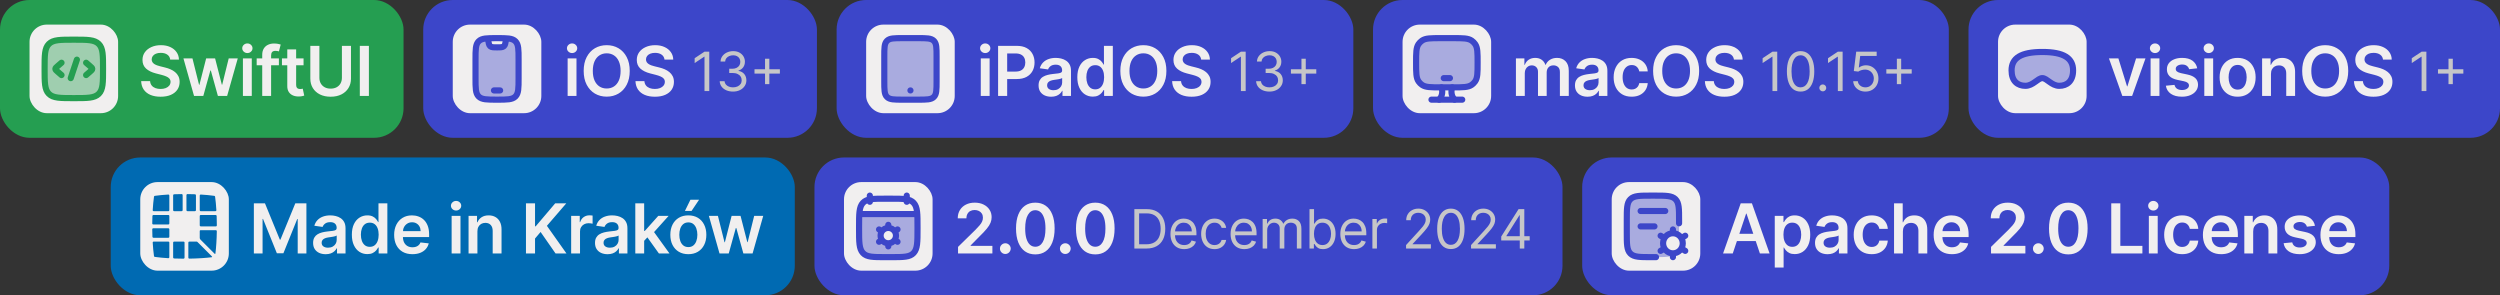 <svg width="508" height="60" viewBox="0 0 508 60" fill="none" xmlns="http://www.w3.org/2000/svg">
<rect x="0" y="0" width="508" height="60" fill="#333333" stroke="none"/>
<rect width="82" height="28" rx="6" fill="#259E51"/>
<rect x="6" y="5" width="18" height="18" rx="3.5" fill="#F1EFEF"/>
<path opacity="0.4" d="M9.062 14C9.062 11.201 9.062 9.802 9.932 8.932C10.802 8.062 12.201 8.062 15 8.062C17.799 8.062 19.198 8.062 20.068 8.932C20.938 9.802 20.938 11.201 20.938 14C20.938 16.799 20.938 18.198 20.068 19.068C19.198 19.938 17.799 19.938 15 19.938C12.201 19.938 10.802 19.938 9.932 19.068C9.062 18.198 9.062 16.799 9.062 14Z" fill="#259E51"/>
<path d="M17.5 12.75L18.267 13.411C18.589 13.688 18.75 13.827 18.75 14C18.75 14.173 18.589 14.312 18.267 14.589L17.5 15.25" stroke="#259E51" stroke-width="1.25" stroke-linecap="round" stroke-linejoin="round"/>
<path d="M12.5 12.75L11.733 13.411C11.411 13.688 11.25 13.827 11.25 14C11.25 14.173 11.411 14.312 11.733 14.589L12.5 15.25" stroke="#259E51" stroke-width="1.25" stroke-linecap="round" stroke-linejoin="round"/>
<path d="M15.625 12.125L14.375 15.875" stroke="#259E51" stroke-width="1.25" stroke-linecap="round" stroke-linejoin="round"/>
<path d="M9.062 14C9.062 11.201 9.062 9.802 9.932 8.932C10.802 8.062 12.201 8.062 15 8.062C17.799 8.062 19.198 8.062 20.068 8.932C20.938 9.802 20.938 11.201 20.938 14C20.938 16.799 20.938 18.198 20.068 19.068C19.198 19.938 17.799 19.938 15 19.938C12.201 19.938 10.802 19.938 9.932 19.068C9.062 18.198 9.062 16.799 9.062 14Z" stroke="#259E51" stroke-width="1.25"/>
<path d="M34.586 12.117C34.539 11.683 34.344 11.345 33.999 11.103C33.658 10.861 33.214 10.74 32.667 10.74C32.282 10.74 31.952 10.798 31.677 10.914C31.402 11.03 31.192 11.188 31.046 11.386C30.9 11.585 30.825 11.812 30.822 12.068C30.822 12.28 30.87 12.463 30.966 12.619C31.066 12.775 31.2 12.908 31.369 13.017C31.538 13.123 31.725 13.213 31.931 13.286C32.136 13.358 32.343 13.42 32.552 13.47L33.507 13.708C33.891 13.798 34.261 13.919 34.615 14.071C34.973 14.223 35.293 14.416 35.575 14.648C35.86 14.88 36.085 15.16 36.251 15.488C36.417 15.816 36.5 16.201 36.5 16.641C36.5 17.238 36.347 17.763 36.042 18.217C35.737 18.668 35.297 19.021 34.72 19.276C34.147 19.528 33.452 19.654 32.637 19.654C31.845 19.654 31.157 19.532 30.573 19.286C29.994 19.041 29.539 18.683 29.211 18.212C28.887 17.742 28.711 17.168 28.684 16.492H30.499C30.526 16.847 30.635 17.142 30.827 17.377C31.019 17.613 31.27 17.788 31.578 17.904C31.889 18.02 32.237 18.078 32.622 18.078C33.023 18.078 33.374 18.018 33.676 17.899C33.981 17.776 34.219 17.608 34.392 17.392C34.564 17.173 34.652 16.918 34.655 16.626C34.652 16.361 34.574 16.142 34.422 15.97C34.269 15.794 34.055 15.649 33.78 15.533C33.508 15.413 33.19 15.307 32.826 15.214L31.667 14.916C30.829 14.701 30.166 14.374 29.679 13.937C29.195 13.496 28.953 12.911 28.953 12.182C28.953 11.582 29.115 11.057 29.44 10.606C29.768 10.155 30.214 9.805 30.777 9.557C31.341 9.305 31.979 9.179 32.691 9.179C33.414 9.179 34.047 9.305 34.591 9.557C35.138 9.805 35.567 10.152 35.878 10.596C36.19 11.037 36.35 11.544 36.361 12.117H34.586ZM39.431 19.5L37.273 11.864H39.107L40.45 17.233H40.519L41.891 11.864H43.706L45.078 17.203H45.153L46.475 11.864H48.315L46.152 19.5H44.278L42.846 14.339H42.742L41.31 19.5H39.431ZM49.361 19.5V11.864H51.161V19.5H49.361ZM50.266 10.78C49.981 10.78 49.736 10.685 49.53 10.496C49.325 10.304 49.222 10.074 49.222 9.805C49.222 9.534 49.325 9.303 49.53 9.114C49.736 8.922 49.981 8.826 50.266 8.826C50.554 8.826 50.8 8.922 51.002 9.114C51.207 9.303 51.31 9.534 51.31 9.805C51.31 10.074 51.207 10.304 51.002 10.496C50.8 10.685 50.554 10.78 50.266 10.78ZM56.67 11.864V13.256H52.155V11.864H56.67ZM53.284 19.5V11.143C53.284 10.629 53.39 10.201 53.602 9.86C53.818 9.519 54.106 9.263 54.467 9.094C54.828 8.925 55.23 8.841 55.67 8.841C55.982 8.841 56.259 8.866 56.501 8.915C56.742 8.965 56.922 9.01 57.038 9.05L56.679 10.442C56.603 10.419 56.507 10.395 56.391 10.372C56.275 10.346 56.146 10.332 56.003 10.332C55.669 10.332 55.432 10.414 55.292 10.576C55.157 10.735 55.089 10.964 55.089 11.262V19.5H53.284ZM61.682 11.864V13.256H57.292V11.864H61.682ZM58.376 10.034H60.176V17.203C60.176 17.445 60.212 17.631 60.285 17.76C60.361 17.886 60.461 17.972 60.584 18.018C60.706 18.065 60.842 18.088 60.991 18.088C61.104 18.088 61.207 18.08 61.299 18.063C61.395 18.047 61.468 18.032 61.518 18.018L61.821 19.425C61.725 19.459 61.588 19.495 61.409 19.535C61.233 19.575 61.018 19.598 60.763 19.604C60.312 19.618 59.906 19.55 59.544 19.401C59.183 19.248 58.897 19.013 58.684 18.695C58.475 18.376 58.373 17.979 58.376 17.501V10.034ZM69.475 9.318H71.32V15.97C71.32 16.699 71.147 17.341 70.803 17.894C70.461 18.448 69.981 18.88 69.361 19.192C68.741 19.5 68.017 19.654 67.188 19.654C66.356 19.654 65.63 19.5 65.011 19.192C64.391 18.88 63.91 18.448 63.569 17.894C63.228 17.341 63.057 16.699 63.057 15.97V9.318H64.901V15.816C64.901 16.24 64.994 16.618 65.18 16.95C65.369 17.281 65.634 17.541 65.975 17.73C66.317 17.916 66.721 18.009 67.188 18.009C67.656 18.009 68.06 17.916 68.401 17.73C68.746 17.541 69.011 17.281 69.197 16.95C69.382 16.618 69.475 16.24 69.475 15.816V9.318ZM74.959 9.318V19.5H73.115V9.318H74.959Z" fill="#F1EFEF"/>
<rect x="86" width="80" height="28" rx="6" fill="#3C46C9"/>
<rect x="92" y="5" width="18" height="18" rx="3.5" fill="#F1EFEF"/>
<path opacity="0.4" d="M97.266 8.391C96.625 9.031 96.625 10.062 96.625 12.125V15.875C96.625 17.937 96.625 18.968 97.266 19.609C97.906 20.25 98.938 20.25 101 20.25C103.062 20.25 104.094 20.25 104.734 19.609C105.375 18.968 105.375 17.937 105.375 15.875V12.125C105.375 10.062 105.375 9.031 104.734 8.391C104.326 7.983 103.76 7.834 102.87 7.781L102.819 8.084C102.699 8.807 102.639 9.169 102.391 9.389C102.132 9.618 101.765 9.625 101 9.625C100.235 9.625 99.868 9.618 99.609 9.389C99.362 9.169 99.301 8.807 99.181 8.084L99.13 7.781C98.24 7.834 97.674 7.983 97.266 8.391Z" fill="#3C46C9"/>
<path d="M96.625 12.125C96.625 10.063 96.625 9.031 97.266 8.391C97.906 7.75 98.938 7.75 101 7.75C103.062 7.75 104.094 7.75 104.734 8.391C105.375 9.031 105.375 10.063 105.375 12.125V15.875C105.375 17.937 105.375 18.969 104.734 19.609C104.094 20.25 103.062 20.25 101 20.25C98.938 20.25 97.906 20.25 97.266 19.609C96.625 18.969 96.625 17.937 96.625 15.875V12.125Z" stroke="#3C46C9" stroke-width="1.25" stroke-linecap="round"/>
<path d="M100.375 18.375H101.625" stroke="#3C46C9" stroke-width="1.25" stroke-linecap="round" stroke-linejoin="round"/>
<path d="M99.125 7.75L99.181 8.084C99.301 8.807 99.362 9.169 99.609 9.389C99.868 9.618 100.235 9.625 101 9.625C101.765 9.625 102.132 9.618 102.391 9.389C102.639 9.169 102.699 8.807 102.819 8.084L102.875 7.75" stroke="#3C46C9" stroke-width="1.25" stroke-linejoin="round"/>
<path d="M115.343 19.5V11.864H117.142V19.5H115.343ZM116.248 10.78C115.963 10.78 115.717 10.685 115.512 10.496C115.306 10.304 115.204 10.074 115.204 9.805C115.204 9.534 115.306 9.303 115.512 9.114C115.717 8.922 115.963 8.826 116.248 8.826C116.536 8.826 116.781 8.922 116.983 9.114C117.189 9.303 117.292 9.534 117.292 9.805C117.292 10.074 117.189 10.304 116.983 10.496C116.781 10.685 116.536 10.78 116.248 10.78ZM127.961 14.409C127.961 15.506 127.755 16.446 127.344 17.228C126.937 18.007 126.38 18.604 125.674 19.018C124.971 19.432 124.174 19.639 123.282 19.639C122.391 19.639 121.592 19.432 120.886 19.018C120.183 18.6 119.627 18.002 119.216 17.223C118.808 16.441 118.604 15.503 118.604 14.409C118.604 13.312 118.808 12.374 119.216 11.595C119.627 10.813 120.183 10.215 120.886 9.8C121.592 9.386 122.391 9.179 123.282 9.179C124.174 9.179 124.971 9.386 125.674 9.8C126.38 10.215 126.937 10.813 127.344 11.595C127.755 12.374 127.961 13.312 127.961 14.409ZM126.106 14.409C126.106 13.637 125.985 12.986 125.743 12.455C125.505 11.922 125.173 11.519 124.749 11.247C124.325 10.972 123.836 10.835 123.282 10.835C122.729 10.835 122.24 10.972 121.816 11.247C121.392 11.519 121.058 11.922 120.816 12.455C120.578 12.986 120.459 13.637 120.459 14.409C120.459 15.181 120.578 15.834 120.816 16.368C121.058 16.898 121.392 17.301 121.816 17.576C122.24 17.848 122.729 17.984 123.282 17.984C123.836 17.984 124.325 17.848 124.749 17.576C125.173 17.301 125.505 16.898 125.743 16.368C125.985 15.834 126.106 15.181 126.106 14.409ZM135.028 12.117C134.981 11.683 134.786 11.345 134.441 11.103C134.1 10.861 133.656 10.74 133.109 10.74C132.724 10.74 132.395 10.798 132.119 10.914C131.844 11.03 131.634 11.188 131.488 11.386C131.342 11.585 131.268 11.812 131.264 12.068C131.264 12.28 131.312 12.463 131.409 12.619C131.508 12.775 131.642 12.908 131.811 13.017C131.98 13.123 132.168 13.213 132.373 13.286C132.579 13.358 132.786 13.42 132.994 13.47L133.949 13.708C134.333 13.798 134.703 13.919 135.058 14.071C135.416 14.223 135.735 14.416 136.017 14.648C136.302 14.88 136.528 15.16 136.693 15.488C136.859 15.816 136.942 16.201 136.942 16.641C136.942 17.238 136.789 17.763 136.485 18.217C136.18 18.668 135.739 19.021 135.162 19.276C134.589 19.528 133.894 19.654 133.079 19.654C132.287 19.654 131.599 19.532 131.016 19.286C130.436 19.041 129.982 18.683 129.654 18.212C129.329 17.742 129.153 17.168 129.127 16.492H130.941C130.968 16.847 131.077 17.142 131.269 17.377C131.462 17.613 131.712 17.788 132.02 17.904C132.332 18.02 132.68 18.078 133.064 18.078C133.465 18.078 133.816 18.018 134.118 17.899C134.423 17.776 134.662 17.608 134.834 17.392C135.006 17.173 135.094 16.918 135.097 16.626C135.094 16.361 135.016 16.142 134.864 15.97C134.711 15.794 134.498 15.649 134.222 15.533C133.951 15.413 133.632 15.307 133.268 15.214L132.11 14.916C131.271 14.701 130.608 14.374 130.121 13.937C129.637 13.496 129.395 12.911 129.395 12.182C129.395 11.582 129.557 11.057 129.882 10.606C130.21 10.155 130.656 9.805 131.22 9.557C131.783 9.305 132.421 9.179 133.134 9.179C133.856 9.179 134.489 9.305 135.033 9.557C135.58 9.805 136.009 10.152 136.32 10.596C136.632 11.037 136.793 11.544 136.803 12.117H135.028Z" fill="#F1EFEF"/>
<path d="M144.122 10.5V18.5H143.153V11.516H143.106L141.153 12.812V11.828L143.153 10.5H144.122ZM148.96 18.609C148.445 18.609 147.985 18.521 147.582 18.344C147.181 18.167 146.861 17.921 146.625 17.605C146.39 17.288 146.263 16.919 146.242 16.5H147.226C147.247 16.758 147.335 16.98 147.492 17.168C147.648 17.353 147.852 17.496 148.105 17.598C148.358 17.699 148.638 17.75 148.945 17.75C149.289 17.75 149.593 17.69 149.859 17.57C150.125 17.451 150.333 17.284 150.484 17.07C150.635 16.857 150.71 16.609 150.71 16.328C150.71 16.034 150.638 15.775 150.492 15.551C150.346 15.324 150.132 15.147 149.851 15.02C149.57 14.892 149.226 14.828 148.82 14.828H148.179V13.969H148.82C149.138 13.969 149.416 13.912 149.656 13.797C149.898 13.682 150.087 13.521 150.222 13.312C150.36 13.104 150.429 12.859 150.429 12.578C150.429 12.307 150.369 12.072 150.25 11.871C150.13 11.671 149.96 11.514 149.742 11.402C149.526 11.29 149.27 11.234 148.976 11.234C148.7 11.234 148.44 11.285 148.195 11.387C147.953 11.486 147.755 11.63 147.601 11.82C147.447 12.008 147.364 12.234 147.351 12.5H146.414C146.429 12.081 146.556 11.713 146.792 11.398C147.029 11.081 147.339 10.833 147.722 10.656C148.108 10.479 148.531 10.391 148.992 10.391C149.486 10.391 149.911 10.491 150.265 10.691C150.619 10.889 150.891 11.151 151.082 11.477C151.272 11.802 151.367 12.154 151.367 12.531C151.367 12.982 151.248 13.366 151.011 13.684C150.777 14.001 150.458 14.221 150.054 14.344V14.406C150.559 14.49 150.954 14.704 151.238 15.051C151.522 15.395 151.664 15.82 151.664 16.328C151.664 16.763 151.545 17.154 151.308 17.5C151.074 17.844 150.753 18.115 150.347 18.312C149.941 18.51 149.479 18.609 148.96 18.609ZM155.456 17.094V11.938H156.331V17.094H155.456ZM153.315 14.953V14.078H158.471V14.953H153.315Z" fill="#C6C6C8"/>
<rect x="170" width="105" height="28" rx="6" fill="#3C46C9"/>
<rect x="176" y="5" width="18" height="18" rx="3.5" fill="#F1EFEF"/>
<path opacity="0.4" d="M186.562 7.75H183.438C181.67 7.75 180.786 7.75 180.237 8.299C179.688 8.848 179.688 9.732 179.688 11.5V16.5C179.688 18.268 179.688 19.152 180.237 19.701C180.786 20.25 181.67 20.25 183.438 20.25H186.562C188.33 20.25 189.214 20.25 189.763 19.701C190.312 19.152 190.312 18.268 190.312 16.5V11.5C190.312 9.732 190.312 8.848 189.763 8.299C189.214 7.75 188.33 7.75 186.562 7.75Z" fill="#3C46C9"/>
<path d="M186.562 7.75H183.438C181.67 7.75 180.786 7.75 180.237 8.299C179.688 8.848 179.688 9.732 179.688 11.5V16.5C179.688 18.268 179.688 19.152 180.237 19.701C180.786 20.25 181.67 20.25 183.438 20.25H186.562C188.33 20.25 189.214 20.25 189.763 19.701C190.312 19.152 190.312 18.268 190.312 16.5V11.5C190.312 9.732 190.312 8.848 189.763 8.299C189.214 7.75 188.33 7.75 186.562 7.75Z" stroke="#3C46C9" stroke-width="1.25" stroke-linecap="round"/>
<path d="M185 18.375H185.006" stroke="#3C46C9" stroke-width="1.25" stroke-linecap="round"/>
<path d="M199.292 19.5V11.864H201.092V19.5H199.292ZM200.197 10.78C199.912 10.78 199.667 10.685 199.462 10.496C199.256 10.304 199.153 10.074 199.153 9.805C199.153 9.534 199.256 9.303 199.462 9.114C199.667 8.922 199.912 8.826 200.197 8.826C200.486 8.826 200.731 8.922 200.933 9.114C201.139 9.303 201.241 9.534 201.241 9.805C201.241 10.074 201.139 10.304 200.933 10.496C200.731 10.685 200.486 10.78 200.197 10.78ZM202.812 19.5V9.318H206.631C207.413 9.318 208.069 9.464 208.599 9.756C209.133 10.047 209.536 10.448 209.807 10.959C210.083 11.466 210.22 12.043 210.22 12.689C210.22 13.342 210.083 13.922 209.807 14.429C209.532 14.936 209.126 15.335 208.589 15.627C208.052 15.915 207.391 16.06 206.606 16.06H204.075V14.543H206.357C206.815 14.543 207.189 14.464 207.481 14.305C207.772 14.146 207.988 13.927 208.127 13.648C208.27 13.37 208.341 13.05 208.341 12.689C208.341 12.328 208.27 12.009 208.127 11.734C207.988 11.459 207.771 11.245 207.476 11.093C207.184 10.937 206.808 10.859 206.347 10.859H204.657V19.5H202.812ZM213.593 19.654C213.109 19.654 212.674 19.568 212.286 19.396C211.901 19.22 211.596 18.961 211.371 18.62C211.149 18.279 211.038 17.858 211.038 17.357C211.038 16.926 211.118 16.57 211.277 16.288C211.436 16.007 211.653 15.781 211.928 15.612C212.203 15.443 212.513 15.316 212.858 15.229C213.206 15.14 213.565 15.075 213.936 15.036C214.384 14.989 214.747 14.948 215.025 14.911C215.304 14.871 215.506 14.812 215.632 14.732C215.761 14.649 215.826 14.522 215.826 14.349V14.32C215.826 13.945 215.715 13.655 215.493 13.45C215.27 13.244 214.951 13.141 214.533 13.141C214.092 13.141 213.743 13.238 213.484 13.43C213.229 13.622 213.056 13.849 212.967 14.111L211.287 13.872C211.419 13.408 211.638 13.02 211.943 12.709C212.248 12.394 212.621 12.159 213.061 12.003C213.502 11.844 213.989 11.764 214.523 11.764C214.891 11.764 215.257 11.807 215.622 11.893C215.986 11.98 216.319 12.122 216.621 12.321C216.923 12.517 217.165 12.783 217.347 13.121C217.533 13.46 217.625 13.882 217.625 14.389V19.5H215.895V18.451H215.836C215.726 18.663 215.572 18.862 215.373 19.048C215.178 19.23 214.931 19.377 214.632 19.49C214.337 19.599 213.991 19.654 213.593 19.654ZM214.061 18.332C214.422 18.332 214.735 18.26 215 18.118C215.265 17.972 215.469 17.78 215.612 17.541C215.758 17.303 215.831 17.042 215.831 16.761V15.861C215.774 15.907 215.678 15.95 215.542 15.99C215.41 16.03 215.261 16.065 215.095 16.095C214.929 16.124 214.765 16.151 214.603 16.174C214.44 16.197 214.299 16.217 214.18 16.234C213.912 16.27 213.671 16.33 213.459 16.413C213.247 16.495 213.08 16.611 212.957 16.761C212.834 16.907 212.773 17.095 212.773 17.327C212.773 17.659 212.894 17.909 213.136 18.078C213.378 18.247 213.686 18.332 214.061 18.332ZM222.059 19.634C221.459 19.634 220.922 19.48 220.448 19.172C219.974 18.864 219.6 18.416 219.324 17.829C219.049 17.243 218.912 16.53 218.912 15.692C218.912 14.843 219.051 14.127 219.329 13.544C219.611 12.957 219.991 12.515 220.468 12.217C220.945 11.915 221.477 11.764 222.064 11.764C222.511 11.764 222.879 11.84 223.167 11.993C223.456 12.142 223.685 12.323 223.854 12.535C224.023 12.744 224.153 12.941 224.246 13.126H224.321V9.318H226.126V19.5H224.356V18.297H224.246C224.153 18.483 224.019 18.68 223.844 18.889C223.668 19.094 223.436 19.27 223.148 19.416C222.859 19.561 222.496 19.634 222.059 19.634ZM222.561 18.158C222.942 18.158 223.267 18.055 223.535 17.849C223.804 17.641 224.008 17.351 224.147 16.979C224.286 16.608 224.356 16.176 224.356 15.682C224.356 15.188 224.286 14.759 224.147 14.394C224.011 14.03 223.809 13.746 223.54 13.544C223.275 13.342 222.949 13.241 222.561 13.241C222.16 13.241 221.825 13.345 221.557 13.554C221.288 13.763 221.086 14.051 220.95 14.419C220.814 14.787 220.746 15.208 220.746 15.682C220.746 16.159 220.814 16.585 220.95 16.959C221.089 17.331 221.293 17.624 221.562 17.84C221.833 18.052 222.167 18.158 222.561 18.158ZM237.011 14.409C237.011 15.506 236.805 16.446 236.394 17.228C235.987 18.007 235.43 18.604 234.724 19.018C234.021 19.432 233.224 19.639 232.333 19.639C231.441 19.639 230.642 19.432 229.936 19.018C229.234 18.6 228.677 18.002 228.266 17.223C227.858 16.441 227.654 15.503 227.654 14.409C227.654 13.312 227.858 12.374 228.266 11.595C228.677 10.813 229.234 10.215 229.936 9.8C230.642 9.386 231.441 9.179 232.333 9.179C233.224 9.179 234.021 9.386 234.724 9.8C235.43 10.215 235.987 10.813 236.394 11.595C236.805 12.374 237.011 13.312 237.011 14.409ZM235.157 14.409C235.157 13.637 235.036 12.986 234.794 12.455C234.555 11.922 234.223 11.519 233.799 11.247C233.375 10.972 232.886 10.835 232.333 10.835C231.779 10.835 231.29 10.972 230.866 11.247C230.442 11.519 230.109 11.922 229.867 12.455C229.628 12.986 229.509 13.637 229.509 14.409C229.509 15.181 229.628 15.834 229.867 16.368C230.109 16.898 230.442 17.301 230.866 17.576C231.29 17.848 231.779 17.984 232.333 17.984C232.886 17.984 233.375 17.848 233.799 17.576C234.223 17.301 234.555 16.898 234.794 16.368C235.036 15.834 235.157 15.181 235.157 14.409ZM244.078 12.117C244.032 11.683 243.836 11.345 243.491 11.103C243.15 10.861 242.706 10.74 242.159 10.74C241.775 10.74 241.445 10.798 241.17 10.914C240.895 11.03 240.684 11.188 240.538 11.386C240.392 11.585 240.318 11.812 240.315 12.068C240.315 12.28 240.363 12.463 240.459 12.619C240.558 12.775 240.692 12.908 240.861 13.017C241.03 13.123 241.218 13.213 241.423 13.286C241.629 13.358 241.836 13.42 242.045 13.47L242.999 13.708C243.384 13.798 243.753 13.919 244.108 14.071C244.466 14.223 244.786 14.416 245.067 14.648C245.352 14.88 245.578 15.16 245.744 15.488C245.909 15.816 245.992 16.201 245.992 16.641C245.992 17.238 245.84 17.763 245.535 18.217C245.23 18.668 244.789 19.021 244.212 19.276C243.639 19.528 242.945 19.654 242.129 19.654C241.337 19.654 240.649 19.532 240.066 19.286C239.486 19.041 239.032 18.683 238.704 18.212C238.379 17.742 238.203 17.168 238.177 16.492H239.991C240.018 16.847 240.127 17.142 240.32 17.377C240.512 17.613 240.762 17.788 241.07 17.904C241.382 18.02 241.73 18.078 242.114 18.078C242.515 18.078 242.867 18.018 243.168 17.899C243.473 17.776 243.712 17.608 243.884 17.392C244.057 17.173 244.144 16.918 244.148 16.626C244.144 16.361 244.066 16.142 243.914 15.97C243.762 15.794 243.548 15.649 243.273 15.533C243.001 15.413 242.683 15.307 242.318 15.214L241.16 14.916C240.321 14.701 239.658 14.374 239.171 13.937C238.687 13.496 238.445 12.911 238.445 12.182C238.445 11.582 238.608 11.057 238.932 10.606C239.261 10.155 239.706 9.805 240.27 9.557C240.833 9.305 241.471 9.179 242.184 9.179C242.906 9.179 243.539 9.305 244.083 9.557C244.63 9.805 245.059 10.152 245.371 10.596C245.682 11.037 245.843 11.544 245.853 12.117H244.078Z" fill="#F1EFEF"/>
<path d="M253.122 10.5V18.5H252.153V11.516H252.106L250.153 12.812V11.828L252.153 10.5H253.122ZM257.96 18.609C257.445 18.609 256.985 18.521 256.582 18.344C256.181 18.167 255.861 17.921 255.625 17.605C255.39 17.288 255.263 16.919 255.242 16.5H256.226C256.247 16.758 256.335 16.98 256.492 17.168C256.648 17.353 256.852 17.496 257.105 17.598C257.358 17.699 257.638 17.75 257.945 17.75C258.289 17.75 258.593 17.69 258.859 17.57C259.125 17.451 259.333 17.284 259.484 17.07C259.635 16.857 259.71 16.609 259.71 16.328C259.71 16.034 259.638 15.775 259.492 15.551C259.346 15.324 259.132 15.147 258.851 15.02C258.57 14.892 258.226 14.828 257.82 14.828H257.179V13.969H257.82C258.138 13.969 258.416 13.912 258.656 13.797C258.898 13.682 259.087 13.521 259.222 13.312C259.36 13.104 259.429 12.859 259.429 12.578C259.429 12.307 259.369 12.072 259.25 11.871C259.13 11.671 258.96 11.514 258.742 11.402C258.526 11.29 258.27 11.234 257.976 11.234C257.7 11.234 257.44 11.285 257.195 11.387C256.953 11.486 256.755 11.63 256.601 11.82C256.447 12.008 256.364 12.234 256.351 12.5H255.414C255.429 12.081 255.556 11.713 255.792 11.398C256.029 11.081 256.339 10.833 256.722 10.656C257.108 10.479 257.531 10.391 257.992 10.391C258.486 10.391 258.911 10.491 259.265 10.691C259.619 10.889 259.891 11.151 260.082 11.477C260.272 11.802 260.367 12.154 260.367 12.531C260.367 12.982 260.248 13.366 260.011 13.684C259.777 14.001 259.458 14.221 259.054 14.344V14.406C259.559 14.49 259.954 14.704 260.238 15.051C260.522 15.395 260.664 15.82 260.664 16.328C260.664 16.763 260.545 17.154 260.308 17.5C260.074 17.844 259.753 18.115 259.347 18.312C258.941 18.51 258.479 18.609 257.96 18.609ZM264.456 17.094V11.938H265.331V17.094H264.456ZM262.315 14.953V14.078H267.471V14.953H262.315Z" fill="#C6C6C8"/>
<rect x="279" width="117" height="28" rx="6" fill="#3C46C9"/>
<rect x="285" y="5" width="18" height="18" rx="3.5" fill="#F1EFEF"/>
<path opacity="0.4" d="M295.25 7.75H292.75C290.7 7.75 289.676 7.75 288.949 8.259C288.681 8.447 288.447 8.681 288.259 8.949C287.75 9.676 287.75 10.7 287.75 12.75C287.75 14.8 287.75 15.824 288.259 16.551C288.447 16.819 288.681 17.053 288.949 17.241C289.676 17.75 290.7 17.75 292.75 17.75H295.25C297.3 17.75 298.324 17.75 299.051 17.241C299.319 17.053 299.553 16.819 299.741 16.551C300.25 15.824 300.25 14.8 300.25 12.75C300.25 10.7 300.25 9.676 299.741 8.949C299.553 8.681 299.319 8.447 299.051 8.259C298.324 7.75 297.3 7.75 295.25 7.75Z" fill="#3C46C9"/>
<path d="M295.25 7.75H292.75C290.7 7.75 289.676 7.75 288.949 8.259C288.681 8.447 288.447 8.681 288.259 8.949C287.75 9.676 287.75 10.7 287.75 12.75C287.75 14.8 287.75 15.824 288.259 16.551C288.447 16.819 288.681 17.053 288.949 17.241C289.676 17.75 290.7 17.75 292.75 17.75H295.25C297.3 17.75 298.324 17.75 299.051 17.241C299.319 17.053 299.553 16.819 299.741 16.551C300.25 15.824 300.25 14.8 300.25 12.75C300.25 10.7 300.25 9.676 299.741 8.949C299.553 8.681 299.319 8.447 299.051 8.259C298.324 7.75 297.3 7.75 295.25 7.75Z" stroke="#3C46C9" stroke-width="1.25" stroke-linecap="round"/>
<path d="M293.375 15.875H294.625" stroke="#3C46C9" stroke-width="1.25" stroke-linecap="round" stroke-linejoin="round"/>
<path d="M295.562 20.25L295.365 19.988C294.921 19.398 294.811 18.497 295.092 17.75M292.438 20.25L292.635 19.988C293.079 19.398 293.189 18.497 292.908 17.75" stroke="#3C46C9" stroke-width="1.25" stroke-linecap="round"/>
<path d="M290.875 20.25H297.125" stroke="#3C46C9" stroke-width="1.25" stroke-linecap="round"/>
<path d="M308.036 19.5V11.864H309.756V13.161H309.846C310.005 12.724 310.268 12.382 310.636 12.137C311.004 11.889 311.443 11.764 311.954 11.764C312.471 11.764 312.907 11.89 313.261 12.142C313.619 12.391 313.871 12.73 314.017 13.161H314.096C314.266 12.737 314.551 12.399 314.952 12.147C315.356 11.892 315.835 11.764 316.388 11.764C317.091 11.764 317.664 11.986 318.109 12.43C318.553 12.874 318.775 13.523 318.775 14.374V19.5H316.97V14.653C316.97 14.179 316.844 13.832 316.592 13.614C316.34 13.392 316.032 13.28 315.668 13.28C315.233 13.28 314.894 13.416 314.648 13.688C314.406 13.957 314.285 14.306 314.285 14.737V19.5H312.52V14.578C312.52 14.184 312.401 13.869 312.163 13.633C311.927 13.398 311.619 13.28 311.238 13.28C310.979 13.28 310.744 13.347 310.532 13.479C310.32 13.609 310.151 13.793 310.025 14.031C309.899 14.267 309.836 14.542 309.836 14.857V19.5H308.036ZM322.588 19.654C322.104 19.654 321.668 19.568 321.28 19.396C320.896 19.22 320.591 18.961 320.366 18.62C320.144 18.279 320.033 17.858 320.033 17.357C320.033 16.926 320.112 16.57 320.271 16.288C320.43 16.007 320.647 15.781 320.923 15.612C321.198 15.443 321.508 15.316 321.852 15.229C322.2 15.14 322.56 15.075 322.931 15.036C323.379 14.989 323.741 14.948 324.02 14.911C324.298 14.871 324.5 14.812 324.626 14.732C324.756 14.649 324.82 14.522 324.82 14.349V14.32C324.82 13.945 324.709 13.655 324.487 13.45C324.265 13.244 323.945 13.141 323.528 13.141C323.087 13.141 322.737 13.238 322.479 13.43C322.223 13.622 322.051 13.849 321.962 14.111L320.281 13.872C320.414 13.408 320.633 13.02 320.937 12.709C321.242 12.394 321.615 12.159 322.056 12.003C322.497 11.844 322.984 11.764 323.518 11.764C323.886 11.764 324.252 11.807 324.616 11.893C324.981 11.98 325.314 12.122 325.616 12.321C325.917 12.517 326.159 12.783 326.342 13.121C326.527 13.46 326.62 13.882 326.62 14.389V19.5H324.89V18.451H324.83C324.721 18.663 324.567 18.862 324.368 19.048C324.172 19.23 323.925 19.377 323.627 19.49C323.332 19.599 322.986 19.654 322.588 19.654ZM323.055 18.332C323.417 18.332 323.73 18.26 323.995 18.118C324.26 17.972 324.464 17.78 324.606 17.541C324.752 17.303 324.825 17.042 324.825 16.761V15.861C324.769 15.907 324.673 15.95 324.537 15.99C324.404 16.03 324.255 16.065 324.089 16.095C323.924 16.124 323.76 16.151 323.597 16.174C323.435 16.197 323.294 16.217 323.175 16.234C322.906 16.27 322.666 16.33 322.454 16.413C322.242 16.495 322.074 16.611 321.952 16.761C321.829 16.907 321.768 17.095 321.768 17.327C321.768 17.659 321.889 17.909 322.131 18.078C322.373 18.247 322.681 18.332 323.055 18.332ZM331.551 19.649C330.788 19.649 330.134 19.482 329.587 19.147C329.043 18.812 328.624 18.35 328.329 17.76C328.037 17.167 327.892 16.484 327.892 15.712C327.892 14.936 328.041 14.252 328.339 13.658C328.637 13.062 329.058 12.598 329.602 12.266C330.149 11.932 330.795 11.764 331.541 11.764C332.16 11.764 332.709 11.879 333.186 12.107C333.667 12.333 334.05 12.652 334.335 13.067C334.62 13.478 334.782 13.958 334.822 14.508H333.102C333.032 14.141 332.866 13.834 332.605 13.589C332.346 13.34 332 13.216 331.566 13.216C331.198 13.216 330.874 13.315 330.596 13.514C330.318 13.71 330.101 13.992 329.945 14.359C329.792 14.727 329.716 15.168 329.716 15.682C329.716 16.202 329.792 16.65 329.945 17.024C330.097 17.395 330.311 17.682 330.586 17.884C330.865 18.083 331.191 18.183 331.566 18.183C331.831 18.183 332.068 18.133 332.276 18.033C332.489 17.931 332.666 17.783 332.808 17.591C332.951 17.399 333.049 17.165 333.102 16.89H334.822C334.779 17.43 334.62 17.909 334.345 18.327C334.07 18.741 333.695 19.066 333.221 19.301C332.747 19.533 332.19 19.649 331.551 19.649ZM345.267 14.409C345.267 15.506 345.062 16.446 344.651 17.228C344.243 18.007 343.686 18.604 342.98 19.018C342.278 19.432 341.481 19.639 340.589 19.639C339.697 19.639 338.899 19.432 338.193 19.018C337.49 18.6 336.933 18.002 336.522 17.223C336.115 16.441 335.911 15.503 335.911 14.409C335.911 13.312 336.115 12.374 336.522 11.595C336.933 10.813 337.49 10.215 338.193 9.8C338.899 9.386 339.697 9.179 340.589 9.179C341.481 9.179 342.278 9.386 342.98 9.8C343.686 10.215 344.243 10.813 344.651 11.595C345.062 12.374 345.267 13.312 345.267 14.409ZM343.413 14.409C343.413 13.637 343.292 12.986 343.05 12.455C342.811 11.922 342.48 11.519 342.056 11.247C341.631 10.972 341.143 10.835 340.589 10.835C340.036 10.835 339.547 10.972 339.122 11.247C338.698 11.519 338.365 11.922 338.123 12.455C337.884 12.986 337.765 13.637 337.765 14.409C337.765 15.181 337.884 15.834 338.123 16.368C338.365 16.898 338.698 17.301 339.122 17.576C339.547 17.848 340.036 17.984 340.589 17.984C341.143 17.984 341.631 17.848 342.056 17.576C342.48 17.301 342.811 16.898 343.05 16.368C343.292 15.834 343.413 15.181 343.413 14.409ZM352.334 12.117C352.288 11.683 352.092 11.345 351.748 11.103C351.406 10.861 350.962 10.74 350.415 10.74C350.031 10.74 349.701 10.798 349.426 10.914C349.151 11.03 348.941 11.188 348.795 11.386C348.649 11.585 348.574 11.812 348.571 12.068C348.571 12.28 348.619 12.463 348.715 12.619C348.815 12.775 348.949 12.908 349.118 13.017C349.287 13.123 349.474 13.213 349.68 13.286C349.885 13.358 350.092 13.42 350.301 13.47L351.256 13.708C351.64 13.798 352.01 13.919 352.364 14.071C352.722 14.223 353.042 14.416 353.324 14.648C353.609 14.88 353.834 15.16 354 15.488C354.166 15.816 354.249 16.201 354.249 16.641C354.249 17.238 354.096 17.763 353.791 18.217C353.486 18.668 353.045 19.021 352.469 19.276C351.895 19.528 351.201 19.654 350.386 19.654C349.593 19.654 348.906 19.532 348.322 19.286C347.742 19.041 347.288 18.683 346.96 18.212C346.635 17.742 346.46 17.168 346.433 16.492H348.248C348.274 16.847 348.384 17.142 348.576 17.377C348.768 17.613 349.018 17.788 349.327 17.904C349.638 18.02 349.986 18.078 350.371 18.078C350.772 18.078 351.123 18.018 351.425 17.899C351.73 17.776 351.968 17.608 352.141 17.392C352.313 17.173 352.401 16.918 352.404 16.626C352.401 16.361 352.323 16.142 352.17 15.97C352.018 15.794 351.804 15.649 351.529 15.533C351.257 15.413 350.939 15.307 350.574 15.214L349.416 14.916C348.578 14.701 347.915 14.374 347.427 13.937C346.944 13.496 346.702 12.911 346.702 12.182C346.702 11.582 346.864 11.057 347.189 10.606C347.517 10.155 347.963 9.805 348.526 9.557C349.09 9.305 349.728 9.179 350.44 9.179C351.163 9.179 351.796 9.305 352.339 9.557C352.886 9.805 353.316 10.152 353.627 10.596C353.939 11.037 354.099 11.544 354.109 12.117H352.334Z" fill="#F1EFEF"/>
<path d="M361.134 10.5V18.5H360.165V11.516H360.118L358.165 12.812V11.828L360.165 10.5H361.134ZM365.879 18.609C365.29 18.609 364.789 18.449 364.375 18.129C363.961 17.806 363.644 17.338 363.426 16.727C363.207 16.112 363.098 15.37 363.098 14.5C363.098 13.635 363.207 12.897 363.426 12.285C363.647 11.671 363.965 11.202 364.379 10.879C364.796 10.553 365.296 10.391 365.879 10.391C366.462 10.391 366.961 10.553 367.375 10.879C367.792 11.202 368.109 11.671 368.328 12.285C368.549 12.897 368.66 13.635 368.66 14.5C368.66 15.37 368.551 16.112 368.332 16.727C368.113 17.338 367.797 17.806 367.383 18.129C366.969 18.449 366.467 18.609 365.879 18.609ZM365.879 17.75C366.462 17.75 366.915 17.469 367.238 16.906C367.561 16.344 367.723 15.542 367.723 14.5C367.723 13.807 367.648 13.217 367.5 12.73C367.354 12.243 367.143 11.872 366.867 11.617C366.594 11.362 366.264 11.234 365.879 11.234C365.301 11.234 364.849 11.52 364.523 12.09C364.198 12.658 364.035 13.461 364.035 14.5C364.035 15.193 364.108 15.781 364.254 16.266C364.4 16.75 364.609 17.119 364.883 17.371C365.159 17.624 365.491 17.75 365.879 17.75ZM370.388 18.562C370.195 18.562 370.03 18.494 369.892 18.355C369.754 18.217 369.685 18.052 369.685 17.859C369.685 17.667 369.754 17.501 369.892 17.363C370.03 17.225 370.195 17.156 370.388 17.156C370.58 17.156 370.746 17.225 370.884 17.363C371.022 17.501 371.091 17.667 371.091 17.859C371.091 17.987 371.058 18.104 370.993 18.211C370.931 18.318 370.846 18.404 370.739 18.469C370.635 18.531 370.518 18.562 370.388 18.562ZM374.421 10.5V18.5H373.452V11.516H373.405L371.452 12.812V11.828L373.452 10.5H374.421ZM379.057 18.609C378.598 18.609 378.186 18.518 377.818 18.336C377.451 18.154 377.157 17.904 376.936 17.586C376.714 17.268 376.593 16.906 376.572 16.5H377.51C377.546 16.862 377.71 17.162 378.002 17.398C378.296 17.633 378.648 17.75 379.057 17.75C379.385 17.75 379.676 17.673 379.932 17.52C380.19 17.366 380.391 17.155 380.537 16.887C380.686 16.616 380.76 16.31 380.76 15.969C380.76 15.62 380.683 15.309 380.529 15.035C380.378 14.759 380.17 14.542 379.904 14.383C379.639 14.224 379.335 14.143 378.994 14.141C378.749 14.138 378.498 14.176 378.24 14.254C377.982 14.329 377.77 14.427 377.604 14.547L376.697 14.438L377.182 10.5H381.338V11.359H377.994L377.713 13.719H377.76C377.924 13.588 378.13 13.48 378.377 13.395C378.624 13.309 378.882 13.266 379.15 13.266C379.64 13.266 380.076 13.383 380.459 13.617C380.844 13.849 381.147 14.167 381.365 14.57C381.587 14.974 381.697 15.435 381.697 15.953C381.697 16.463 381.583 16.919 381.354 17.32C381.127 17.719 380.815 18.034 380.416 18.266C380.018 18.495 379.565 18.609 379.057 18.609ZM385.443 17.094V11.938H386.318V17.094H385.443ZM383.303 14.953V14.078H388.459V14.953H383.303Z" fill="#C6C6C8"/>
<rect x="400" width="108" height="28" rx="6" fill="#3C46C9"/>
<rect x="406" y="5" width="18" height="18" rx="3.5" fill="#F1EFEF"/>
<path opacity="0.4" d="M411.562 17.438C410 17.438 408.75 16.5 408.75 14.312C408.75 11.812 410.625 10.562 415 10.562C419.375 10.562 421.25 11.812 421.25 14.312C421.25 16.5 420 17.438 418.438 17.438C416.875 17.438 415.938 15.875 415 15.875C414.062 15.875 413.125 17.438 411.562 17.438Z" fill="#3C46C9"/>
<path d="M411.562 17.438C410 17.438 408.75 16.5 408.75 14.312C408.75 11.812 410.625 10.562 415 10.562C419.375 10.562 421.25 11.812 421.25 14.312C421.25 16.5 420 17.438 418.438 17.438C416.875 17.438 415.938 15.875 415 15.875C414.062 15.875 413.125 17.438 411.562 17.438Z" stroke="#3C46C9" stroke-width="1.25" stroke-linecap="round"/>
<path d="M435.964 11.864L433.245 19.5H431.256L428.537 11.864H430.456L432.211 17.536H432.29L434.05 11.864H435.964ZM437 19.5V11.864H438.799V19.5H437ZM437.904 10.78C437.619 10.78 437.374 10.685 437.169 10.496C436.963 10.304 436.86 10.074 436.86 9.805C436.86 9.534 436.963 9.303 437.169 9.114C437.374 8.922 437.619 8.826 437.904 8.826C438.193 8.826 438.438 8.922 438.64 9.114C438.846 9.303 438.948 9.534 438.948 9.805C438.948 10.074 438.846 10.304 438.64 10.496C438.438 10.685 438.193 10.78 437.904 10.78ZM446.475 13.882L444.835 14.061C444.788 13.895 444.707 13.74 444.591 13.594C444.479 13.448 444.326 13.33 444.134 13.241C443.942 13.151 443.706 13.107 443.428 13.107C443.053 13.107 442.738 13.188 442.483 13.35C442.231 13.512 442.107 13.723 442.11 13.982C442.107 14.204 442.188 14.384 442.354 14.523C442.523 14.663 442.801 14.777 443.189 14.867L444.492 15.145C445.214 15.301 445.751 15.548 446.103 15.886C446.457 16.224 446.636 16.666 446.639 17.213C446.636 17.694 446.495 18.118 446.217 18.486C445.942 18.85 445.559 19.135 445.068 19.341C444.578 19.546 444.014 19.649 443.378 19.649C442.443 19.649 441.691 19.454 441.121 19.062C440.551 18.668 440.211 18.12 440.102 17.417L441.857 17.248C441.936 17.593 442.105 17.853 442.364 18.028C442.622 18.204 442.959 18.292 443.373 18.292C443.801 18.292 444.144 18.204 444.402 18.028C444.664 17.853 444.795 17.636 444.795 17.377C444.795 17.158 444.711 16.978 444.541 16.835C444.376 16.693 444.117 16.583 443.766 16.507L442.463 16.234C441.731 16.081 441.189 15.824 440.838 15.463C440.486 15.098 440.312 14.638 440.316 14.081C440.312 13.61 440.44 13.203 440.698 12.858C440.96 12.51 441.323 12.242 441.787 12.053C442.255 11.86 442.793 11.764 443.403 11.764C444.298 11.764 445.002 11.955 445.516 12.336C446.033 12.717 446.353 13.232 446.475 13.882ZM447.914 19.5V11.864H449.713V19.5H447.914ZM448.818 10.78C448.533 10.78 448.288 10.685 448.083 10.496C447.877 10.304 447.774 10.074 447.774 9.805C447.774 9.534 447.877 9.303 448.083 9.114C448.288 8.922 448.533 8.826 448.818 8.826C449.107 8.826 449.352 8.922 449.554 9.114C449.76 9.303 449.862 9.534 449.862 9.805C449.862 10.074 449.76 10.304 449.554 10.496C449.352 10.685 449.107 10.78 448.818 10.78ZM454.685 19.649C453.939 19.649 453.293 19.485 452.746 19.157C452.199 18.829 451.775 18.37 451.473 17.78C451.175 17.19 451.026 16.5 451.026 15.712C451.026 14.923 451.175 14.232 451.473 13.639C451.775 13.045 452.199 12.585 452.746 12.256C453.293 11.928 453.939 11.764 454.685 11.764C455.431 11.764 456.077 11.928 456.624 12.256C457.171 12.585 457.593 13.045 457.892 13.639C458.193 14.232 458.344 14.923 458.344 15.712C458.344 16.5 458.193 17.19 457.892 17.78C457.593 18.37 457.171 18.829 456.624 19.157C456.077 19.485 455.431 19.649 454.685 19.649ZM454.695 18.207C455.099 18.207 455.437 18.096 455.709 17.874C455.981 17.649 456.183 17.347 456.316 16.97C456.451 16.592 456.519 16.171 456.519 15.707C456.519 15.239 456.451 14.817 456.316 14.439C456.183 14.058 455.981 13.755 455.709 13.529C455.437 13.304 455.099 13.191 454.695 13.191C454.281 13.191 453.936 13.304 453.661 13.529C453.389 13.755 453.185 14.058 453.049 14.439C452.917 14.817 452.85 15.239 452.85 15.707C452.85 16.171 452.917 16.592 453.049 16.97C453.185 17.347 453.389 17.649 453.661 17.874C453.936 18.096 454.281 18.207 454.695 18.207ZM461.461 15.026V19.5H459.661V11.864H461.382V13.161H461.471C461.647 12.734 461.927 12.394 462.311 12.142C462.699 11.89 463.178 11.764 463.748 11.764C464.275 11.764 464.734 11.877 465.125 12.102C465.52 12.328 465.825 12.654 466.04 13.082C466.259 13.509 466.366 14.028 466.363 14.638V19.5H464.563V14.916C464.563 14.406 464.431 14.006 464.166 13.718C463.904 13.43 463.541 13.286 463.077 13.286C462.762 13.286 462.482 13.355 462.237 13.494C461.995 13.63 461.804 13.827 461.665 14.086C461.529 14.345 461.461 14.658 461.461 15.026ZM477.16 14.409C477.16 15.506 476.955 16.446 476.544 17.228C476.136 18.007 475.579 18.604 474.873 19.018C474.171 19.432 473.374 19.639 472.482 19.639C471.59 19.639 470.792 19.432 470.086 19.018C469.383 18.6 468.826 18.002 468.415 17.223C468.008 16.441 467.804 15.503 467.804 14.409C467.804 13.312 468.008 12.374 468.415 11.595C468.826 10.813 469.383 10.215 470.086 9.8C470.792 9.386 471.59 9.179 472.482 9.179C473.374 9.179 474.171 9.386 474.873 9.8C475.579 10.215 476.136 10.813 476.544 11.595C476.955 12.374 477.16 13.312 477.16 14.409ZM475.306 14.409C475.306 13.637 475.185 12.986 474.943 12.455C474.704 11.922 474.373 11.519 473.949 11.247C473.524 10.972 473.036 10.835 472.482 10.835C471.929 10.835 471.44 10.972 471.015 11.247C470.591 11.519 470.258 11.922 470.016 12.455C469.777 12.986 469.658 13.637 469.658 14.409C469.658 15.181 469.777 15.834 470.016 16.368C470.258 16.898 470.591 17.301 471.015 17.576C471.44 17.848 471.929 17.984 472.482 17.984C473.036 17.984 473.524 17.848 473.949 17.576C474.373 17.301 474.704 16.898 474.943 16.368C475.185 15.834 475.306 15.181 475.306 14.409ZM484.227 12.117C484.181 11.683 483.985 11.345 483.641 11.103C483.299 10.861 482.855 10.74 482.308 10.74C481.924 10.74 481.594 10.798 481.319 10.914C481.044 11.03 480.834 11.188 480.688 11.386C480.542 11.585 480.467 11.812 480.464 12.068C480.464 12.28 480.512 12.463 480.608 12.619C480.708 12.775 480.842 12.908 481.011 13.017C481.18 13.123 481.367 13.213 481.573 13.286C481.778 13.358 481.985 13.42 482.194 13.47L483.149 13.708C483.533 13.798 483.903 13.919 484.257 14.071C484.615 14.223 484.935 14.416 485.217 14.648C485.502 14.88 485.727 15.16 485.893 15.488C486.059 15.816 486.142 16.201 486.142 16.641C486.142 17.238 485.989 17.763 485.684 18.217C485.379 18.668 484.938 19.021 484.362 19.276C483.788 19.528 483.094 19.654 482.279 19.654C481.486 19.654 480.799 19.532 480.215 19.286C479.635 19.041 479.181 18.683 478.853 18.212C478.528 17.742 478.353 17.168 478.326 16.492H480.141C480.167 16.847 480.277 17.142 480.469 17.377C480.661 17.613 480.911 17.788 481.22 17.904C481.531 18.02 481.879 18.078 482.264 18.078C482.665 18.078 483.016 18.018 483.318 17.899C483.623 17.776 483.861 17.608 484.034 17.392C484.206 17.173 484.294 16.918 484.297 16.626C484.294 16.361 484.216 16.142 484.063 15.97C483.911 15.794 483.697 15.649 483.422 15.533C483.15 15.413 482.832 15.307 482.468 15.214L481.309 14.916C480.471 14.701 479.808 14.374 479.32 13.937C478.837 13.496 478.595 12.911 478.595 12.182C478.595 11.582 478.757 11.057 479.082 10.606C479.41 10.155 479.856 9.805 480.419 9.557C480.983 9.305 481.621 9.179 482.333 9.179C483.056 9.179 483.689 9.305 484.232 9.557C484.779 9.805 485.209 10.152 485.52 10.596C485.832 11.037 485.992 11.544 486.002 12.117H484.227Z" fill="#F1EFEF"/>
<path d="M493.041 10.5V18.5H492.072V11.516H492.025L490.072 12.812V11.828L492.072 10.5H493.041ZM497.536 17.094V11.938H498.411V17.094H497.536ZM495.396 14.953V14.078H500.552V14.953H495.396Z" fill="#C6C6C8"/>
<rect x="22.5" y="32" width="139" height="28" rx="6" fill="#006AB2"/>
<rect x="28.5" y="37" width="18" height="18" rx="3.5" fill="#F1EFEF"/>
<path d="M40.588 42.717V39.716C40.592 39.611 40.679 39.529 40.784 39.53C41.808 39.592 42.738 39.682 43.533 39.794L43.535 39.795C43.61 39.804 43.672 39.856 43.695 39.927L43.695 39.927L43.696 39.93C43.699 39.938 43.7 39.945 43.702 39.953L43.703 39.96C43.706 39.98 43.71 40.004 43.714 40.031C43.812 40.696 43.913 41.745 43.967 42.697C43.967 42.697 43.979 42.91 43.767 42.91H40.781C40.675 42.91 40.588 42.823 40.588 42.717ZM40.589 39.703L40.588 39.716V39.71L40.589 39.703H40.589Z" fill="#006AB2"/>
<path d="M34.409 52.281V49.088V49.281C34.409 49.174 34.323 49.088 34.216 49.088H31.231C31.018 49.088 31.03 49.3 31.03 49.3C31.084 50.252 31.186 51.301 31.284 51.966C31.288 51.994 31.292 52.018 31.295 52.039L31.296 52.044C31.297 52.052 31.299 52.06 31.302 52.068L31.302 52.071H31.302C31.326 52.141 31.387 52.193 31.46 52.202C32.257 52.315 33.189 52.405 34.215 52.467C34.319 52.468 34.406 52.386 34.409 52.281Z" fill="#006AB2"/>
<path d="M37.886 42.697C37.886 42.697 37.886 42.91 38.099 42.91H39.603C39.603 42.91 39.816 42.91 39.816 42.697V39.694C39.816 39.694 39.816 39.481 39.604 39.473C39.197 39.456 38.551 39.441 38.099 39.438C38.099 39.438 37.886 39.436 37.886 39.649V42.697Z" fill="#006AB2"/>
<path d="M37.499 52.35V49.152V49.281C37.499 49.174 37.412 49.088 37.306 49.088H37.434H35.395C35.395 49.088 35.182 49.088 35.182 49.301V52.303C35.182 52.303 35.182 52.516 35.395 52.525C35.921 52.547 36.697 52.563 37.286 52.563C37.286 52.563 37.499 52.563 37.499 52.35Z" fill="#006AB2"/>
<path d="M35.182 42.697C35.182 42.697 35.182 42.91 35.395 42.91H36.9C36.9 42.91 37.113 42.91 37.113 42.697V39.649C37.113 39.649 37.113 39.436 36.9 39.438C36.447 39.441 35.801 39.456 35.395 39.473C35.395 39.473 35.182 39.481 35.182 39.694V42.697Z" fill="#006AB2"/>
<path d="M31.194 48.316H34.197C34.197 48.316 34.41 48.316 34.41 48.103V46.598C34.41 46.598 34.41 46.385 34.197 46.385H31.149C31.149 46.385 30.936 46.385 30.938 46.598C30.941 47.05 30.956 47.696 30.973 48.103C30.973 48.103 30.982 48.316 31.194 48.316Z" fill="#006AB2"/>
<path d="M30.938 45.4C30.938 45.4 30.936 45.613 31.149 45.613H34.197C34.197 45.613 34.41 45.613 34.41 45.4V43.895C34.41 43.895 34.41 43.682 34.197 43.682H31.194C31.194 43.682 30.981 43.682 30.973 43.895C30.956 44.301 30.941 44.948 30.938 45.4Z" fill="#006AB2"/>
<path d="M34.409 42.717V39.716C34.406 39.611 34.318 39.529 34.214 39.53C33.19 39.592 32.26 39.682 31.465 39.794L31.462 39.795C31.388 39.804 31.326 39.856 31.302 39.927L31.302 39.927L31.302 39.93C31.299 39.938 31.297 39.945 31.296 39.953L31.294 39.96C31.291 39.98 31.288 40.004 31.284 40.031C31.186 40.696 31.084 41.745 31.03 42.697C31.03 42.697 31.018 42.91 31.231 42.91H34.216C34.323 42.91 34.409 42.823 34.409 42.717ZM34.409 39.703L34.409 39.716V39.71L34.409 39.703H34.409Z" fill="#006AB2"/>
<path d="M40.588 48.329C40.588 48.329 40.588 48.542 40.739 48.692C40.739 48.692 40.588 48.542 43.597 51.551C43.597 51.551 43.748 51.701 43.775 51.49C43.921 50.344 44.034 48.64 44.056 46.984C44.056 46.984 44.058 46.771 43.846 46.771H40.76C40.76 46.771 40.588 46.771 40.588 46.943V48.329Z" fill="#006AB2"/>
<path d="M44.063 45.809C44.061 45.076 44.046 44.379 44.026 43.895C44.026 43.895 44.017 43.682 43.804 43.682H40.801C40.801 43.682 40.588 43.682 40.588 43.895V45.786C40.588 45.786 40.588 45.999 40.801 45.999H43.87C43.976 45.999 44.061 45.914 44.063 45.809Z" fill="#006AB2"/>
<path d="M43.051 52.097C40.978 50.024 40.334 49.379 40.133 49.179C40.069 49.117 39.997 49.084 39.935 49.088V49.088H38.484C38.484 49.088 38.272 49.088 38.272 49.301V52.345C38.272 52.345 38.272 52.558 38.484 52.555C40.141 52.533 41.844 52.421 42.991 52.274C42.991 52.274 43.202 52.247 43.051 52.097Z" fill="#006AB2"/>
<path d="M51.584 41.318H53.841L56.864 48.696H56.983L60.006 41.318H62.263V51.5H60.493V44.505H60.399L57.585 51.47H56.262L53.449 44.49H53.354V51.5H51.584V41.318ZM66.18 51.654C65.696 51.654 65.26 51.568 64.872 51.396C64.487 51.22 64.183 50.961 63.957 50.62C63.735 50.279 63.624 49.858 63.624 49.357C63.624 48.926 63.704 48.57 63.863 48.288C64.022 48.007 64.239 47.781 64.514 47.612C64.789 47.443 65.099 47.316 65.444 47.229C65.792 47.14 66.151 47.075 66.522 47.035C66.97 46.989 67.333 46.948 67.611 46.911C67.89 46.871 68.092 46.812 68.218 46.732C68.347 46.649 68.412 46.522 68.412 46.349V46.32C68.412 45.945 68.301 45.655 68.079 45.45C67.857 45.244 67.537 45.141 67.119 45.141C66.678 45.141 66.329 45.237 66.07 45.43C65.815 45.622 65.643 45.849 65.553 46.111L63.873 45.872C64.005 45.408 64.224 45.02 64.529 44.709C64.834 44.394 65.207 44.159 65.647 44.003C66.088 43.844 66.576 43.764 67.109 43.764C67.477 43.764 67.843 43.807 68.208 43.894C68.573 43.98 68.906 44.122 69.207 44.321C69.509 44.517 69.751 44.783 69.933 45.121C70.119 45.459 70.212 45.882 70.212 46.389V51.5H68.481V50.451H68.422C68.312 50.663 68.158 50.862 67.959 51.048C67.764 51.23 67.517 51.377 67.219 51.49C66.924 51.599 66.577 51.654 66.18 51.654ZM66.647 50.332C67.008 50.332 67.321 50.26 67.587 50.118C67.852 49.972 68.055 49.78 68.198 49.541C68.344 49.303 68.417 49.042 68.417 48.761V47.861C68.36 47.907 68.264 47.95 68.128 47.99C67.996 48.03 67.847 48.065 67.681 48.094C67.515 48.124 67.351 48.151 67.189 48.174C67.026 48.197 66.885 48.217 66.766 48.234C66.498 48.27 66.257 48.33 66.045 48.413C65.833 48.495 65.666 48.611 65.543 48.761C65.421 48.907 65.359 49.095 65.359 49.327C65.359 49.659 65.48 49.909 65.722 50.078C65.964 50.247 66.272 50.332 66.647 50.332ZM74.645 51.634C74.045 51.634 73.508 51.48 73.034 51.172C72.56 50.864 72.186 50.416 71.911 49.83C71.635 49.243 71.498 48.53 71.498 47.692C71.498 46.843 71.637 46.127 71.915 45.544C72.197 44.957 72.577 44.515 73.054 44.217C73.531 43.915 74.063 43.764 74.65 43.764C75.097 43.764 75.465 43.84 75.754 43.993C76.042 44.142 76.271 44.323 76.44 44.535C76.609 44.744 76.74 44.941 76.832 45.126H76.907V41.318H78.712V51.5H76.942V50.297H76.832C76.74 50.483 76.605 50.68 76.43 50.889C76.254 51.094 76.022 51.27 75.734 51.416C75.445 51.561 75.082 51.634 74.645 51.634ZM75.147 50.158C75.528 50.158 75.853 50.055 76.121 49.849C76.39 49.641 76.594 49.351 76.733 48.979C76.872 48.608 76.942 48.176 76.942 47.682C76.942 47.188 76.872 46.759 76.733 46.394C76.597 46.03 76.395 45.746 76.126 45.544C75.861 45.342 75.535 45.241 75.147 45.241C74.746 45.241 74.411 45.345 74.143 45.554C73.874 45.763 73.672 46.051 73.536 46.419C73.4 46.787 73.332 47.208 73.332 47.682C73.332 48.159 73.4 48.585 73.536 48.959C73.675 49.331 73.879 49.624 74.148 49.84C74.42 50.052 74.753 50.158 75.147 50.158ZM83.8 51.649C83.034 51.649 82.373 51.49 81.817 51.172C81.263 50.85 80.837 50.396 80.539 49.81C80.24 49.22 80.091 48.525 80.091 47.727C80.091 46.941 80.24 46.252 80.539 45.658C80.84 45.062 81.261 44.598 81.802 44.266C82.342 43.932 82.977 43.764 83.706 43.764C84.176 43.764 84.621 43.84 85.038 43.993C85.459 44.142 85.83 44.374 86.152 44.689C86.477 45.004 86.732 45.405 86.917 45.892C87.103 46.376 87.196 46.953 87.196 47.622V48.174H80.936V46.961H85.471C85.467 46.616 85.393 46.31 85.247 46.041C85.101 45.769 84.897 45.556 84.635 45.4C84.377 45.244 84.075 45.166 83.731 45.166C83.363 45.166 83.04 45.256 82.761 45.435C82.483 45.61 82.266 45.842 82.11 46.131C81.957 46.416 81.879 46.729 81.876 47.07V48.129C81.876 48.573 81.957 48.955 82.12 49.273C82.282 49.588 82.509 49.83 82.801 49.999C83.093 50.164 83.434 50.247 83.825 50.247C84.087 50.247 84.324 50.211 84.536 50.138C84.748 50.062 84.932 49.95 85.088 49.805C85.244 49.659 85.361 49.478 85.441 49.263L87.121 49.452C87.015 49.896 86.813 50.284 86.515 50.615C86.22 50.943 85.842 51.198 85.381 51.381C84.92 51.56 84.393 51.649 83.8 51.649ZM91.771 51.5V43.864H93.571V51.5H91.771ZM92.676 42.78C92.391 42.78 92.145 42.685 91.94 42.496C91.734 42.304 91.632 42.074 91.632 41.805C91.632 41.534 91.734 41.303 91.94 41.114C92.145 40.922 92.391 40.826 92.676 40.826C92.964 40.826 93.209 40.922 93.412 41.114C93.617 41.303 93.72 41.534 93.72 41.805C93.72 42.074 93.617 42.304 93.412 42.496C93.209 42.685 92.964 42.78 92.676 42.78ZM97.011 47.026V51.5H95.211V43.864H96.931V45.161H97.021C97.197 44.734 97.477 44.394 97.861 44.142C98.249 43.89 98.728 43.764 99.298 43.764C99.825 43.764 100.284 43.877 100.675 44.102C101.07 44.328 101.374 44.654 101.59 45.082C101.809 45.509 101.916 46.028 101.913 46.638V51.5H100.113V46.916C100.113 46.406 99.981 46.006 99.716 45.718C99.454 45.43 99.091 45.285 98.627 45.285C98.312 45.285 98.032 45.355 97.787 45.494C97.545 45.63 97.354 45.827 97.215 46.086C97.079 46.344 97.011 46.658 97.011 47.026ZM106.875 51.5V41.318H108.719V45.996H108.844L112.816 41.318H115.068L111.13 45.887L115.103 51.5H112.885L109.848 47.135L108.719 48.467V51.5H106.875ZM116.06 51.5V43.864H117.805V45.136H117.884C118.024 44.696 118.262 44.356 118.6 44.117C118.942 43.875 119.331 43.754 119.769 43.754C119.868 43.754 119.979 43.759 120.102 43.769C120.228 43.776 120.332 43.787 120.415 43.804V45.459C120.339 45.433 120.218 45.41 120.052 45.39C119.89 45.367 119.732 45.355 119.58 45.355C119.252 45.355 118.957 45.426 118.695 45.569C118.436 45.708 118.232 45.902 118.083 46.151C117.934 46.399 117.86 46.686 117.86 47.011V51.5H116.06ZM123.461 51.654C122.977 51.654 122.542 51.568 122.154 51.396C121.769 51.22 121.464 50.961 121.239 50.62C121.017 50.279 120.906 49.858 120.906 49.357C120.906 48.926 120.986 48.57 121.145 48.288C121.304 48.007 121.521 47.781 121.796 47.612C122.071 47.443 122.381 47.316 122.726 47.229C123.074 47.14 123.433 47.075 123.804 47.035C124.252 46.989 124.615 46.948 124.893 46.911C125.172 46.871 125.374 46.812 125.5 46.732C125.629 46.649 125.694 46.522 125.694 46.349V46.32C125.694 45.945 125.583 45.655 125.361 45.45C125.138 45.244 124.819 45.141 124.401 45.141C123.96 45.141 123.611 45.237 123.352 45.43C123.097 45.622 122.924 45.849 122.835 46.111L121.155 45.872C121.287 45.408 121.506 45.02 121.811 44.709C122.116 44.394 122.489 44.159 122.929 44.003C123.37 43.844 123.857 43.764 124.391 43.764C124.759 43.764 125.125 43.807 125.49 43.894C125.854 43.98 126.187 44.122 126.489 44.321C126.791 44.517 127.033 44.783 127.215 45.121C127.401 45.459 127.493 45.882 127.493 46.389V51.5H125.763V50.451H125.704C125.594 50.663 125.44 50.862 125.241 51.048C125.046 51.23 124.799 51.377 124.5 51.49C124.205 51.599 123.859 51.654 123.461 51.654ZM123.929 50.332C124.29 50.332 124.603 50.26 124.868 50.118C125.133 49.972 125.337 49.78 125.48 49.541C125.626 49.303 125.699 49.042 125.699 48.761V47.861C125.642 47.907 125.546 47.95 125.41 47.99C125.278 48.03 125.129 48.065 124.963 48.094C124.797 48.124 124.633 48.151 124.471 48.174C124.308 48.197 124.167 48.217 124.048 48.234C123.78 48.27 123.539 48.33 123.327 48.413C123.115 48.495 122.948 48.611 122.825 48.761C122.702 48.907 122.641 49.095 122.641 49.327C122.641 49.659 122.762 49.909 123.004 50.078C123.246 50.247 123.554 50.332 123.929 50.332ZM130.734 49.104L130.729 46.931H131.017L133.761 43.864H135.864L132.489 47.622H132.116L130.734 49.104ZM129.093 51.5V41.318H130.893V51.5H129.093ZM133.886 51.5L131.4 48.025L132.613 46.757L136.038 51.5H133.886ZM139.87 51.649C139.124 51.649 138.478 51.485 137.931 51.157C137.384 50.829 136.96 50.37 136.659 49.78C136.36 49.19 136.211 48.501 136.211 47.712C136.211 46.923 136.36 46.232 136.659 45.639C136.96 45.045 137.384 44.584 137.931 44.256C138.478 43.928 139.124 43.764 139.87 43.764C140.616 43.764 141.262 43.928 141.809 44.256C142.356 44.584 142.779 45.045 143.077 45.639C143.379 46.232 143.529 46.923 143.529 47.712C143.529 48.501 143.379 49.19 143.077 49.78C142.779 50.37 142.356 50.829 141.809 51.157C141.262 51.485 140.616 51.649 139.87 51.649ZM139.88 50.207C140.285 50.207 140.623 50.096 140.894 49.874C141.166 49.649 141.368 49.347 141.501 48.969C141.637 48.592 141.705 48.171 141.705 47.707C141.705 47.239 141.637 46.817 141.501 46.439C141.368 46.058 141.166 45.755 140.894 45.529C140.623 45.304 140.285 45.191 139.88 45.191C139.466 45.191 139.121 45.304 138.846 45.529C138.574 45.755 138.37 46.058 138.235 46.439C138.102 46.817 138.036 47.239 138.036 47.707C138.036 48.171 138.102 48.592 138.235 48.969C138.37 49.347 138.574 49.649 138.846 49.874C139.121 50.096 139.466 50.207 139.88 50.207ZM139.179 42.859L140.293 40.587H142.053L140.526 42.859H139.179ZM146.204 51.5L144.046 43.864H145.881L147.223 49.233H147.293L148.665 43.864H150.48L151.852 49.203H151.926L153.249 43.864H155.088L152.926 51.5H151.051L149.62 46.34H149.515L148.083 51.5H146.204Z" fill="#F1EFEF"/>
<rect x="165.5" y="32" width="152" height="28" rx="6" fill="#3C46C9"/>
<rect x="171.5" y="37" width="18" height="18" rx="3.5" fill="#F1EFEF"/>
<path opacity="0.4" fill-rule="evenodd" clip-rule="evenodd" d="M186.389 43.5C186.438 44.205 186.438 45.071 186.438 46.152V46.473C186.438 49.196 186.438 50.558 185.655 51.404C184.872 52.25 183.613 52.25 181.094 52.25H179.906C177.387 52.25 176.128 52.25 175.345 51.404C174.562 50.558 174.562 49.196 174.562 46.473V46.152C174.562 45.071 174.562 44.205 174.611 43.5H186.389ZM180.5 46.312C181.042 46.312 181.52 46.589 181.8 47.008C181.966 47.256 182.062 47.554 182.062 47.875C182.062 48.196 181.966 48.494 181.8 48.742C181.52 49.161 181.042 49.438 180.5 49.438C179.958 49.438 179.48 49.161 179.2 48.742C179.034 48.494 178.938 48.196 178.938 47.875C178.938 47.554 179.034 47.256 179.2 47.008C179.48 46.589 179.958 46.312 180.5 46.312Z" fill="#3C46C9"/>
<path d="M184.25 39.75V41M176.75 39.75V41" stroke="#3C46C9" stroke-width="1.25" stroke-linecap="round" stroke-linejoin="round"/>
<path d="M174.875 43.5H186.125" stroke="#3C46C9" stroke-width="1.25" stroke-linecap="round" stroke-linejoin="round"/>
<path d="M174.562 46.152C174.562 43.429 174.562 42.067 175.345 41.221C176.128 40.375 177.387 40.375 179.906 40.375H181.094C183.613 40.375 184.872 40.375 185.655 41.221C186.438 42.067 186.438 43.429 186.438 46.152V46.473C186.438 49.196 186.438 50.558 185.655 51.404C184.872 52.25 183.613 52.25 181.094 52.25H179.906C177.387 52.25 176.128 52.25 175.345 51.404C174.562 50.558 174.562 49.196 174.562 46.473V46.152Z" stroke="#3C46C9" stroke-width="1.25" stroke-linecap="round" stroke-linejoin="round"/>
<path d="M180.5 49.438V50.062M180.5 49.438C179.958 49.438 179.48 49.161 179.2 48.742M180.5 49.438C181.042 49.438 181.52 49.161 181.8 48.742M179.2 48.742L178.625 49.125M179.2 48.742C179.034 48.494 178.938 48.196 178.938 47.875C178.938 47.554 179.034 47.256 179.2 47.008M181.8 48.742L182.375 49.125M181.8 48.742C181.966 48.494 182.062 48.196 182.062 47.875C182.062 47.554 181.966 47.256 181.8 47.008M180.5 46.312C181.042 46.312 181.52 46.589 181.8 47.008M180.5 46.312C179.958 46.312 179.48 46.589 179.2 47.008M180.5 46.312V45.688M181.8 47.008L182.375 46.625M179.2 47.008L178.625 46.625" stroke="#3C46C9" stroke-width="1.25" stroke-linecap="round"/>
<path d="M194.673 51.5V50.168L198.208 46.702C198.546 46.361 198.828 46.058 199.053 45.793C199.279 45.528 199.448 45.271 199.561 45.022C199.673 44.773 199.73 44.508 199.73 44.227C199.73 43.905 199.657 43.63 199.511 43.401C199.365 43.169 199.164 42.99 198.909 42.864C198.654 42.738 198.364 42.675 198.039 42.675C197.704 42.675 197.411 42.745 197.159 42.884C196.907 43.02 196.712 43.214 196.573 43.466C196.437 43.718 196.369 44.018 196.369 44.366H194.614C194.614 43.719 194.761 43.158 195.056 42.68C195.351 42.203 195.757 41.834 196.274 41.572C196.795 41.31 197.391 41.179 198.064 41.179C198.747 41.179 199.347 41.307 199.864 41.562C200.381 41.817 200.782 42.167 201.067 42.611C201.355 43.055 201.499 43.562 201.499 44.132C201.499 44.513 201.427 44.888 201.281 45.256C201.135 45.624 200.878 46.031 200.51 46.479C200.146 46.926 199.633 47.468 198.974 48.104L197.219 49.889V49.959H201.654V51.5H194.673ZM204.287 51.609C203.986 51.609 203.727 51.503 203.512 51.291C203.296 51.079 203.19 50.821 203.194 50.516C203.19 50.217 203.296 49.962 203.512 49.75C203.727 49.538 203.986 49.432 204.287 49.432C204.579 49.432 204.833 49.538 205.048 49.75C205.267 49.962 205.378 50.217 205.381 50.516C205.378 50.718 205.325 50.902 205.222 51.068C205.123 51.233 204.99 51.366 204.824 51.465C204.662 51.561 204.483 51.609 204.287 51.609ZM210.376 51.694C209.558 51.694 208.855 51.487 208.268 51.072C207.685 50.655 207.236 50.053 206.921 49.268C206.61 48.479 206.454 47.529 206.454 46.419C206.457 45.309 206.614 44.364 206.926 43.585C207.241 42.803 207.69 42.206 208.273 41.795C208.86 41.385 209.561 41.179 210.376 41.179C211.192 41.179 211.893 41.385 212.479 41.795C213.066 42.206 213.515 42.803 213.827 43.585C214.141 44.367 214.299 45.312 214.299 46.419C214.299 47.533 214.141 48.484 213.827 49.273C213.515 50.058 213.066 50.658 212.479 51.072C211.896 51.487 211.195 51.694 210.376 51.694ZM210.376 50.138C211.013 50.138 211.515 49.825 211.883 49.198C212.254 48.568 212.44 47.642 212.44 46.419C212.44 45.61 212.355 44.931 212.186 44.381C212.017 43.831 211.778 43.416 211.47 43.138C211.162 42.856 210.797 42.715 210.376 42.715C209.743 42.715 209.243 43.03 208.875 43.66C208.507 44.286 208.321 45.206 208.318 46.419C208.315 47.231 208.396 47.914 208.562 48.467C208.731 49.021 208.969 49.438 209.278 49.72C209.586 49.999 209.952 50.138 210.376 50.138ZM216.473 51.609C216.171 51.609 215.913 51.503 215.697 51.291C215.482 51.079 215.376 50.821 215.379 50.516C215.376 50.217 215.482 49.962 215.697 49.75C215.913 49.538 216.171 49.432 216.473 49.432C216.764 49.432 217.018 49.538 217.233 49.75C217.452 49.962 217.563 50.217 217.567 50.516C217.563 50.718 217.51 50.902 217.407 51.068C217.308 51.233 217.175 51.366 217.01 51.465C216.847 51.561 216.668 51.609 216.473 51.609ZM222.562 51.694C221.743 51.694 221.04 51.487 220.454 51.072C219.871 50.655 219.421 50.053 219.107 49.268C218.795 48.479 218.639 47.529 218.639 46.419C218.643 45.309 218.8 44.364 219.112 43.585C219.426 42.803 219.875 42.206 220.459 41.795C221.045 41.385 221.746 41.179 222.562 41.179C223.377 41.179 224.078 41.385 224.665 41.795C225.251 42.206 225.701 42.803 226.012 43.585C226.327 44.367 226.484 45.312 226.484 46.419C226.484 47.533 226.327 48.484 226.012 49.273C225.701 50.058 225.251 50.658 224.665 51.072C224.081 51.487 223.38 51.694 222.562 51.694ZM222.562 50.138C223.198 50.138 223.7 49.825 224.068 49.198C224.439 48.568 224.625 47.642 224.625 46.419C224.625 45.61 224.54 44.931 224.371 44.381C224.202 43.831 223.964 43.416 223.656 43.138C223.347 42.856 222.983 42.715 222.562 42.715C221.929 42.715 221.428 43.03 221.06 43.66C220.692 44.286 220.507 45.206 220.504 46.419C220.5 47.231 220.581 47.914 220.747 48.467C220.916 49.021 221.155 49.438 221.463 49.72C221.771 49.999 222.138 50.138 222.562 50.138Z" fill="#F1EFEF"/>
<path d="M232.969 50.5H230.5V42.5H233.078C233.854 42.5 234.518 42.66 235.07 42.98C235.622 43.298 236.045 43.755 236.34 44.352C236.634 44.945 236.781 45.656 236.781 46.484C236.781 47.318 236.633 48.035 236.336 48.637C236.039 49.236 235.607 49.697 235.039 50.02C234.471 50.34 233.781 50.5 232.969 50.5ZM231.469 49.641H232.906C233.567 49.641 234.116 49.513 234.551 49.258C234.985 49.003 235.31 48.639 235.523 48.168C235.737 47.697 235.844 47.135 235.844 46.484C235.844 45.839 235.738 45.283 235.527 44.816C235.316 44.348 235.001 43.988 234.582 43.738C234.163 43.486 233.64 43.359 233.015 43.359H231.469V49.641ZM240.632 50.625C240.054 50.625 239.555 50.497 239.136 50.242C238.719 49.984 238.397 49.625 238.171 49.164C237.947 48.7 237.835 48.161 237.835 47.547C237.835 46.932 237.947 46.391 238.171 45.922C238.397 45.45 238.712 45.083 239.116 44.82C239.522 44.555 239.996 44.422 240.538 44.422C240.85 44.422 241.159 44.474 241.464 44.578C241.768 44.682 242.046 44.852 242.296 45.086C242.546 45.318 242.745 45.625 242.893 46.008C243.042 46.391 243.116 46.862 243.116 47.422V47.812H238.491V47.016H242.179C242.179 46.677 242.111 46.375 241.975 46.109C241.843 45.844 241.652 45.634 241.405 45.48C241.16 45.327 240.871 45.25 240.538 45.25C240.171 45.25 239.853 45.341 239.585 45.523C239.319 45.703 239.115 45.938 238.971 46.227C238.828 46.516 238.757 46.825 238.757 47.156V47.688C238.757 48.141 238.835 48.525 238.991 48.84C239.15 49.152 239.37 49.391 239.651 49.555C239.932 49.716 240.259 49.797 240.632 49.797C240.874 49.797 241.093 49.763 241.288 49.695C241.486 49.625 241.656 49.521 241.8 49.383C241.943 49.242 242.054 49.068 242.132 48.859L243.022 49.109C242.929 49.411 242.771 49.677 242.55 49.906C242.328 50.133 242.055 50.31 241.729 50.438C241.404 50.562 241.038 50.625 240.632 50.625ZM246.791 50.625C246.228 50.625 245.744 50.492 245.338 50.227C244.931 49.961 244.619 49.595 244.4 49.129C244.181 48.663 244.072 48.13 244.072 47.531C244.072 46.922 244.184 46.384 244.408 45.918C244.635 45.449 244.95 45.083 245.353 44.82C245.76 44.555 246.234 44.422 246.775 44.422C247.197 44.422 247.577 44.5 247.916 44.656C248.254 44.812 248.532 45.031 248.748 45.312C248.964 45.594 249.098 45.922 249.15 46.297H248.228C248.158 46.023 248.002 45.781 247.76 45.57C247.52 45.357 247.197 45.25 246.791 45.25C246.431 45.25 246.116 45.344 245.846 45.531C245.577 45.716 245.368 45.978 245.217 46.316C245.068 46.652 244.994 47.047 244.994 47.5C244.994 47.964 245.067 48.367 245.213 48.711C245.361 49.055 245.57 49.322 245.838 49.512C246.109 49.702 246.426 49.797 246.791 49.797C247.03 49.797 247.248 49.755 247.443 49.672C247.639 49.589 247.804 49.469 247.939 49.312C248.075 49.156 248.171 48.969 248.228 48.75H249.15C249.098 49.104 248.969 49.423 248.764 49.707C248.56 49.988 248.291 50.212 247.955 50.379C247.622 50.543 247.234 50.625 246.791 50.625ZM252.849 50.625C252.27 50.625 251.772 50.497 251.352 50.242C250.936 49.984 250.614 49.625 250.388 49.164C250.164 48.7 250.052 48.161 250.052 47.547C250.052 46.932 250.164 46.391 250.388 45.922C250.614 45.45 250.929 45.083 251.333 44.82C251.739 44.555 252.213 44.422 252.755 44.422C253.067 44.422 253.376 44.474 253.681 44.578C253.985 44.682 254.263 44.852 254.513 45.086C254.763 45.318 254.962 45.625 255.11 46.008C255.259 46.391 255.333 46.862 255.333 47.422V47.812H250.708V47.016H254.395C254.395 46.677 254.328 46.375 254.192 46.109C254.059 45.844 253.869 45.634 253.622 45.48C253.377 45.327 253.088 45.25 252.755 45.25C252.388 45.25 252.07 45.341 251.802 45.523C251.536 45.703 251.332 45.938 251.188 46.227C251.045 46.516 250.974 46.825 250.974 47.156V47.688C250.974 48.141 251.052 48.525 251.208 48.84C251.367 49.152 251.587 49.391 251.868 49.555C252.149 49.716 252.476 49.797 252.849 49.797C253.091 49.797 253.309 49.763 253.505 49.695C253.703 49.625 253.873 49.521 254.016 49.383C254.16 49.242 254.27 49.068 254.349 48.859L255.239 49.109C255.145 49.411 254.988 49.677 254.766 49.906C254.545 50.133 254.272 50.31 253.946 50.438C253.621 50.562 253.255 50.625 252.849 50.625ZM256.57 50.5V44.5H257.461V45.438H257.539C257.664 45.117 257.866 44.868 258.144 44.691C258.423 44.512 258.758 44.422 259.148 44.422C259.544 44.422 259.874 44.512 260.137 44.691C260.402 44.868 260.609 45.117 260.758 45.438H260.82C260.974 45.128 261.204 44.882 261.512 44.699C261.819 44.514 262.187 44.422 262.617 44.422C263.154 44.422 263.592 44.59 263.934 44.926C264.275 45.259 264.445 45.779 264.445 46.484V50.5H263.523V46.484C263.523 46.042 263.402 45.725 263.16 45.535C262.918 45.345 262.633 45.25 262.305 45.25C261.883 45.25 261.556 45.378 261.324 45.633C261.092 45.885 260.976 46.206 260.976 46.594V50.5H260.039V46.391C260.039 46.05 259.928 45.775 259.707 45.566C259.486 45.355 259.2 45.25 258.851 45.25C258.612 45.25 258.388 45.314 258.18 45.441C257.974 45.569 257.807 45.746 257.68 45.973C257.555 46.197 257.492 46.456 257.492 46.75V50.5H256.57ZM266.091 50.5V42.5H267.013V45.453H267.091C267.158 45.349 267.252 45.216 267.372 45.055C267.494 44.891 267.669 44.745 267.895 44.617C268.125 44.487 268.435 44.422 268.825 44.422C269.33 44.422 269.776 44.548 270.161 44.801C270.547 45.053 270.847 45.411 271.063 45.875C271.28 46.339 271.388 46.885 271.388 47.516C271.388 48.151 271.28 48.702 271.063 49.168C270.847 49.632 270.548 49.991 270.165 50.246C269.782 50.499 269.341 50.625 268.841 50.625C268.455 50.625 268.147 50.561 267.915 50.434C267.683 50.303 267.505 50.156 267.38 49.992C267.255 49.825 267.158 49.688 267.091 49.578H266.981V50.5H266.091ZM266.997 47.5C266.997 47.953 267.063 48.353 267.196 48.699C267.329 49.043 267.523 49.312 267.778 49.508C268.033 49.7 268.346 49.797 268.716 49.797C269.101 49.797 269.423 49.695 269.681 49.492C269.941 49.286 270.136 49.01 270.267 48.664C270.399 48.315 270.466 47.927 270.466 47.5C270.466 47.078 270.401 46.698 270.27 46.359C270.143 46.018 269.949 45.749 269.688 45.551C269.431 45.35 269.106 45.25 268.716 45.25C268.341 45.25 268.026 45.345 267.77 45.535C267.515 45.723 267.323 45.986 267.192 46.324C267.062 46.66 266.997 47.052 266.997 47.5ZM275.148 50.625C274.57 50.625 274.072 50.497 273.652 50.242C273.236 49.984 272.914 49.625 272.688 49.164C272.464 48.7 272.352 48.161 272.352 47.547C272.352 46.932 272.464 46.391 272.688 45.922C272.914 45.45 273.229 45.083 273.633 44.82C274.039 44.555 274.513 44.422 275.055 44.422C275.367 44.422 275.676 44.474 275.98 44.578C276.285 44.682 276.563 44.852 276.813 45.086C277.063 45.318 277.262 45.625 277.41 46.008C277.559 46.391 277.633 46.862 277.633 47.422V47.812H273.008V47.016H276.695C276.695 46.677 276.628 46.375 276.492 46.109C276.359 45.844 276.169 45.634 275.922 45.48C275.677 45.327 275.388 45.25 275.055 45.25C274.688 45.25 274.37 45.341 274.102 45.523C273.836 45.703 273.632 45.938 273.488 46.227C273.345 46.516 273.273 46.825 273.273 47.156V47.688C273.273 48.141 273.352 48.525 273.508 48.84C273.667 49.152 273.887 49.391 274.168 49.555C274.449 49.716 274.776 49.797 275.148 49.797C275.391 49.797 275.609 49.763 275.805 49.695C276.003 49.625 276.173 49.521 276.316 49.383C276.46 49.242 276.57 49.068 276.648 48.859L277.539 49.109C277.445 49.411 277.288 49.677 277.066 49.906C276.845 50.133 276.572 50.31 276.246 50.438C275.921 50.562 275.555 50.625 275.148 50.625ZM278.87 50.5V44.5H279.761V45.406H279.823C279.933 45.109 280.131 44.868 280.417 44.684C280.703 44.499 281.026 44.406 281.386 44.406C281.453 44.406 281.538 44.408 281.64 44.41C281.741 44.413 281.818 44.417 281.87 44.422V45.359C281.839 45.352 281.767 45.34 281.655 45.324C281.546 45.306 281.43 45.297 281.308 45.297C281.016 45.297 280.756 45.358 280.526 45.48C280.3 45.6 280.12 45.767 279.987 45.98C279.857 46.191 279.792 46.432 279.792 46.703V50.5H278.87ZM285.711 50.5V49.797L288.352 46.906C288.662 46.568 288.917 46.273 289.117 46.023C289.318 45.771 289.466 45.534 289.563 45.312C289.662 45.089 289.711 44.854 289.711 44.609C289.711 44.328 289.643 44.085 289.508 43.879C289.375 43.673 289.193 43.514 288.961 43.402C288.729 43.29 288.469 43.234 288.18 43.234C287.873 43.234 287.604 43.298 287.375 43.426C287.149 43.551 286.973 43.727 286.848 43.953C286.725 44.18 286.664 44.445 286.664 44.75H285.742C285.742 44.281 285.85 43.87 286.067 43.516C286.283 43.161 286.577 42.885 286.949 42.688C287.324 42.49 287.745 42.391 288.211 42.391C288.68 42.391 289.095 42.49 289.457 42.688C289.819 42.885 290.103 43.152 290.309 43.488C290.514 43.824 290.617 44.198 290.617 44.609C290.617 44.904 290.564 45.191 290.457 45.473C290.353 45.751 290.171 46.062 289.91 46.406C289.652 46.747 289.294 47.164 288.836 47.656L287.039 49.578V49.641H290.758V50.5H285.711ZM294.816 50.609C294.227 50.609 293.726 50.449 293.312 50.129C292.898 49.806 292.581 49.339 292.362 48.727C292.144 48.112 292.034 47.37 292.034 46.5C292.034 45.635 292.144 44.897 292.362 44.285C292.584 43.671 292.902 43.202 293.316 42.879C293.732 42.553 294.232 42.391 294.816 42.391C295.399 42.391 295.898 42.553 296.312 42.879C296.728 43.202 297.046 43.671 297.265 44.285C297.486 44.897 297.597 45.635 297.597 46.5C297.597 47.37 297.487 48.112 297.269 48.727C297.05 49.339 296.734 49.806 296.319 50.129C295.905 50.449 295.404 50.609 294.816 50.609ZM294.816 49.75C295.399 49.75 295.852 49.469 296.175 48.906C296.498 48.344 296.659 47.542 296.659 46.5C296.659 45.807 296.585 45.217 296.437 44.73C296.291 44.243 296.08 43.872 295.804 43.617C295.53 43.362 295.201 43.234 294.816 43.234C294.237 43.234 293.786 43.52 293.46 44.09C293.135 44.658 292.972 45.461 292.972 46.5C292.972 47.193 293.045 47.781 293.191 48.266C293.336 48.75 293.546 49.118 293.819 49.371C294.096 49.624 294.428 49.75 294.816 49.75ZM298.916 50.5V49.797L301.557 46.906C301.867 46.568 302.122 46.273 302.322 46.023C302.523 45.771 302.671 45.534 302.768 45.312C302.867 45.089 302.916 44.854 302.916 44.609C302.916 44.328 302.849 44.085 302.713 43.879C302.58 43.673 302.398 43.514 302.166 43.402C301.934 43.29 301.674 43.234 301.385 43.234C301.078 43.234 300.809 43.298 300.58 43.426C300.354 43.551 300.178 43.727 300.053 43.953C299.931 44.18 299.869 44.445 299.869 44.75H298.947C298.947 44.281 299.056 43.87 299.272 43.516C299.488 43.161 299.782 42.885 300.154 42.688C300.529 42.49 300.95 42.391 301.416 42.391C301.885 42.391 302.3 42.49 302.662 42.688C303.024 42.885 303.308 43.152 303.514 43.488C303.72 43.824 303.822 44.198 303.822 44.609C303.822 44.904 303.769 45.191 303.662 45.473C303.558 45.751 303.376 46.062 303.115 46.406C302.858 46.747 302.5 47.164 302.041 47.656L300.244 49.578V49.641H303.963V50.5H298.916ZM305.052 48.859V48.062L308.568 42.5H309.146V43.734H308.755L306.099 47.938V48H310.833V48.859H305.052ZM308.818 50.5V48.617V48.246V42.5H309.739V50.5H308.818Z" fill="#C6C6C8"/>
<rect x="321.5" y="32" width="164" height="28" rx="6" fill="#3C46C9"/>
<rect x="327.5" y="37" width="18" height="18" rx="3.5" fill="#F1EFEF"/>
<path d="M336.5 52.25H335.562C333.205 52.25 332.027 52.25 331.295 51.518C330.562 50.785 330.562 49.607 330.563 47.25L330.563 44.75C330.563 42.393 330.563 41.215 331.295 40.482C332.027 39.75 333.206 39.75 335.562 39.75H336.187C338.544 39.75 339.723 39.75 340.455 40.482C341.187 41.215 341.187 42.393 341.187 44.75V45.375" stroke="#3C46C9" stroke-width="1.25" stroke-linecap="round" stroke-linejoin="round"/>
<path d="M333.375 42.875H338.375M333.375 46H336.188" stroke="#3C46C9" stroke-width="1.25" stroke-linecap="round" stroke-linejoin="round"/>
<path d="M339.938 51.483C341.042 51.483 341.938 50.567 341.938 49.438C341.938 48.308 341.042 47.392 339.938 47.392M339.938 51.483C338.833 51.483 337.938 50.567 337.938 49.438C337.938 48.308 338.833 47.392 339.938 47.392M339.938 51.483V52.25M339.938 47.392V46.625M338.12 48.322L337.438 47.903M342.438 50.972L341.756 50.553M341.755 48.322L342.437 47.903M337.438 50.972L338.119 50.553" stroke="#3C46C9" stroke-width="1.25" stroke-linecap="round"/>
<path opacity="0.4" d="M341.187 44.75V47.25C341.187 47.455 341.187 47.652 341.187 47.839C340.845 47.559 340.41 47.392 339.938 47.392C338.833 47.392 337.938 48.307 337.938 49.437C337.938 50.567 338.833 51.483 339.938 51.483C340.165 51.483 340.383 51.444 340.586 51.373C340.545 51.423 340.502 51.471 340.455 51.518C339.723 52.25 338.544 52.25 336.187 52.25H335.562C333.205 52.25 332.027 52.25 331.295 51.518C330.562 50.785 330.562 49.607 330.563 47.25L330.563 44.75C330.563 42.393 330.563 41.215 331.295 40.482C332.027 39.75 333.206 39.75 335.562 39.75H336.187C338.544 39.75 339.723 39.75 340.455 40.482C341.187 41.215 341.187 42.393 341.187 44.75Z" fill="#3C46C9"/>
<path d="M352.097 51.5H350.128L353.713 41.318H355.99L359.579 51.5H357.61L354.891 43.406H354.811L352.097 51.5ZM352.161 47.508H357.531V48.989H352.161V47.508ZM360.631 54.364V43.864H362.4V45.126H362.505C362.598 44.941 362.729 44.744 362.898 44.535C363.067 44.323 363.295 44.142 363.584 43.993C363.872 43.84 364.24 43.764 364.687 43.764C365.277 43.764 365.809 43.915 366.283 44.217C366.761 44.515 367.138 44.957 367.417 45.544C367.699 46.127 367.839 46.843 367.839 47.692C367.839 48.53 367.702 49.243 367.427 49.83C367.152 50.416 366.777 50.864 366.303 51.172C365.829 51.48 365.292 51.634 364.692 51.634C364.255 51.634 363.892 51.561 363.604 51.416C363.315 51.27 363.083 51.094 362.908 50.889C362.735 50.68 362.601 50.483 362.505 50.297H362.43V54.364H360.631ZM362.395 47.682C362.395 48.176 362.465 48.608 362.604 48.979C362.747 49.351 362.951 49.641 363.216 49.849C363.484 50.055 363.809 50.158 364.19 50.158C364.588 50.158 364.921 50.052 365.19 49.84C365.458 49.624 365.66 49.331 365.796 48.959C365.935 48.585 366.005 48.159 366.005 47.682C366.005 47.208 365.937 46.787 365.801 46.419C365.665 46.051 365.463 45.763 365.194 45.554C364.926 45.345 364.591 45.241 364.19 45.241C363.806 45.241 363.479 45.342 363.211 45.544C362.942 45.746 362.739 46.03 362.599 46.394C362.463 46.759 362.395 47.188 362.395 47.682ZM371.368 51.654C370.884 51.654 370.448 51.568 370.06 51.396C369.676 51.22 369.371 50.961 369.146 50.62C368.924 50.279 368.813 49.858 368.813 49.357C368.813 48.926 368.892 48.57 369.051 48.288C369.21 48.007 369.427 47.781 369.703 47.612C369.978 47.443 370.288 47.316 370.632 47.229C370.98 47.14 371.34 47.075 371.711 47.035C372.159 46.989 372.521 46.948 372.8 46.911C373.078 46.871 373.28 46.812 373.406 46.732C373.536 46.649 373.6 46.522 373.6 46.349V46.32C373.6 45.945 373.489 45.655 373.267 45.45C373.045 45.244 372.725 45.141 372.308 45.141C371.867 45.141 371.517 45.237 371.259 45.43C371.003 45.622 370.831 45.849 370.742 46.111L369.061 45.872C369.194 45.408 369.413 45.02 369.717 44.709C370.022 44.394 370.395 44.159 370.836 44.003C371.277 43.844 371.764 43.764 372.298 43.764C372.666 43.764 373.032 43.807 373.396 43.894C373.761 43.98 374.094 44.122 374.396 44.321C374.697 44.517 374.939 44.783 375.122 45.121C375.307 45.459 375.4 45.882 375.4 46.389V51.5H373.67V50.451H373.61C373.501 50.663 373.347 50.862 373.148 51.048C372.952 51.23 372.705 51.377 372.407 51.49C372.112 51.599 371.766 51.654 371.368 51.654ZM371.835 50.332C372.197 50.332 372.51 50.26 372.775 50.118C373.04 49.972 373.244 49.78 373.386 49.541C373.532 49.303 373.605 49.042 373.605 48.761V47.861C373.549 47.907 373.453 47.95 373.317 47.99C373.184 48.03 373.035 48.065 372.869 48.094C372.704 48.124 372.54 48.151 372.377 48.174C372.215 48.197 372.074 48.217 371.955 48.234C371.686 48.27 371.446 48.33 371.234 48.413C371.022 48.495 370.854 48.611 370.732 48.761C370.609 48.907 370.548 49.095 370.548 49.327C370.548 49.659 370.669 49.909 370.911 50.078C371.153 50.247 371.461 50.332 371.835 50.332ZM380.331 51.649C379.568 51.649 378.914 51.482 378.367 51.147C377.823 50.812 377.404 50.35 377.109 49.76C376.817 49.167 376.672 48.484 376.672 47.712C376.672 46.936 376.821 46.252 377.119 45.658C377.417 45.062 377.838 44.598 378.382 44.266C378.929 43.932 379.575 43.764 380.321 43.764C380.94 43.764 381.489 43.879 381.966 44.107C382.447 44.333 382.83 44.653 383.115 45.067C383.4 45.478 383.562 45.958 383.602 46.508H381.882C381.812 46.141 381.646 45.834 381.385 45.589C381.126 45.34 380.78 45.216 380.346 45.216C379.978 45.216 379.654 45.315 379.376 45.514C379.098 45.71 378.881 45.992 378.725 46.359C378.572 46.727 378.496 47.168 378.496 47.682C378.496 48.202 378.572 48.65 378.725 49.024C378.877 49.395 379.091 49.682 379.366 49.884C379.645 50.083 379.971 50.182 380.346 50.182C380.611 50.182 380.848 50.133 381.056 50.033C381.269 49.931 381.446 49.783 381.588 49.591C381.731 49.399 381.829 49.165 381.882 48.89H383.602C383.559 49.43 383.4 49.909 383.125 50.327C382.85 50.741 382.475 51.066 382.001 51.301C381.527 51.533 380.97 51.649 380.331 51.649ZM386.669 47.026V51.5H384.87V41.318H386.63V45.161H386.719C386.898 44.73 387.175 44.391 387.549 44.142C387.927 43.89 388.408 43.764 388.991 43.764C389.521 43.764 389.984 43.875 390.378 44.097C390.773 44.319 391.078 44.644 391.293 45.072C391.512 45.499 391.621 46.021 391.621 46.638V51.5H389.821V46.916C389.821 46.403 389.689 46.003 389.424 45.718C389.162 45.43 388.794 45.285 388.32 45.285C388.002 45.285 387.717 45.355 387.465 45.494C387.216 45.63 387.021 45.827 386.878 46.086C386.739 46.344 386.669 46.658 386.669 47.026ZM396.626 51.649C395.861 51.649 395.199 51.49 394.643 51.172C394.089 50.85 393.663 50.396 393.365 49.81C393.067 49.22 392.918 48.525 392.918 47.727C392.918 46.941 393.067 46.252 393.365 45.658C393.667 45.062 394.088 44.598 394.628 44.266C395.168 43.932 395.803 43.764 396.532 43.764C397.003 43.764 397.447 43.84 397.864 43.993C398.285 44.142 398.656 44.374 398.978 44.689C399.303 45.004 399.558 45.405 399.744 45.892C399.929 46.376 400.022 46.953 400.022 47.622V48.174H393.763V46.961H398.297C398.293 46.616 398.219 46.31 398.073 46.041C397.927 45.769 397.723 45.556 397.462 45.4C397.203 45.244 396.901 45.166 396.557 45.166C396.189 45.166 395.866 45.256 395.587 45.435C395.309 45.61 395.092 45.842 394.936 46.131C394.784 46.416 394.706 46.729 394.702 47.07V48.129C394.702 48.573 394.784 48.955 394.946 49.273C395.108 49.588 395.335 49.83 395.627 49.999C395.919 50.164 396.26 50.247 396.651 50.247C396.913 50.247 397.15 50.211 397.362 50.138C397.574 50.062 397.758 49.95 397.914 49.805C398.07 49.659 398.187 49.478 398.267 49.263L399.947 49.452C399.841 49.896 399.639 50.284 399.341 50.615C399.046 50.943 398.668 51.198 398.207 51.381C397.747 51.56 397.22 51.649 396.626 51.649ZM404.577 51.5V50.168L408.112 46.702C408.45 46.361 408.732 46.058 408.957 45.793C409.183 45.528 409.352 45.271 409.464 45.022C409.577 44.773 409.633 44.508 409.633 44.227C409.633 43.905 409.56 43.63 409.415 43.401C409.269 43.169 409.068 42.99 408.813 42.864C408.558 42.738 408.268 42.675 407.943 42.675C407.608 42.675 407.315 42.745 407.063 42.884C406.811 43.02 406.616 43.214 406.476 43.466C406.341 43.718 406.273 44.018 406.273 44.366H404.518C404.518 43.719 404.665 43.158 404.96 42.68C405.255 42.203 405.661 41.834 406.178 41.572C406.698 41.31 407.295 41.179 407.968 41.179C408.651 41.179 409.251 41.307 409.768 41.562C410.285 41.817 410.686 42.167 410.971 42.611C411.259 43.055 411.403 43.562 411.403 44.132C411.403 44.513 411.33 44.888 411.184 45.256C411.039 45.624 410.782 46.031 410.414 46.479C410.049 46.926 409.537 47.468 408.878 48.104L407.123 49.889V49.959H411.557V51.5H404.577ZM414.191 51.609C413.89 51.609 413.631 51.503 413.416 51.291C413.2 51.079 413.094 50.821 413.097 50.516C413.094 50.217 413.2 49.962 413.416 49.75C413.631 49.538 413.89 49.432 414.191 49.432C414.483 49.432 414.736 49.538 414.952 49.75C415.171 49.962 415.282 50.217 415.285 50.516C415.282 50.718 415.229 50.902 415.126 51.068C415.026 51.233 414.894 51.366 414.728 51.465C414.566 51.561 414.387 51.609 414.191 51.609ZM420.28 51.694C419.461 51.694 418.759 51.487 418.172 51.072C417.589 50.655 417.14 50.053 416.825 49.268C416.513 48.479 416.358 47.529 416.358 46.419C416.361 45.309 416.518 44.364 416.83 43.585C417.145 42.803 417.594 42.206 418.177 41.795C418.764 41.385 419.465 41.179 420.28 41.179C421.095 41.179 421.796 41.385 422.383 41.795C422.97 42.206 423.419 42.803 423.73 43.585C424.045 44.367 424.203 45.312 424.203 46.419C424.203 47.533 424.045 48.484 423.73 49.273C423.419 50.058 422.97 50.658 422.383 51.072C421.8 51.487 421.099 51.694 420.28 51.694ZM420.28 50.138C420.916 50.138 421.419 49.825 421.787 49.198C422.158 48.568 422.343 47.642 422.343 46.419C422.343 45.61 422.259 44.931 422.09 44.381C421.921 43.831 421.682 43.416 421.374 43.138C421.066 42.856 420.701 42.715 420.28 42.715C419.647 42.715 419.147 43.03 418.779 43.66C418.411 44.286 418.225 45.206 418.222 46.419C418.219 47.231 418.3 47.914 418.465 48.467C418.635 49.021 418.873 49.438 419.181 49.72C419.49 49.999 419.856 50.138 420.28 50.138ZM429.007 51.5V41.318H430.851V49.954H435.335V51.5H429.007ZM436.647 51.5V43.864H438.446V51.5H436.647ZM437.552 42.78C437.267 42.78 437.021 42.685 436.816 42.496C436.61 42.304 436.508 42.074 436.508 41.805C436.508 41.534 436.61 41.303 436.816 41.114C437.021 40.922 437.267 40.826 437.552 40.826C437.84 40.826 438.085 40.922 438.287 41.114C438.493 41.303 438.596 41.534 438.596 41.805C438.596 42.074 438.493 42.304 438.287 42.496C438.085 42.685 437.84 42.78 437.552 42.78ZM443.418 51.649C442.656 51.649 442.001 51.482 441.454 51.147C440.911 50.812 440.491 50.35 440.197 49.76C439.905 49.167 439.759 48.484 439.759 47.712C439.759 46.936 439.908 46.252 440.206 45.658C440.505 45.062 440.926 44.598 441.469 44.266C442.016 43.932 442.662 43.764 443.408 43.764C444.028 43.764 444.576 43.879 445.054 44.107C445.534 44.333 445.917 44.653 446.202 45.067C446.487 45.478 446.65 45.958 446.689 46.508H444.969C444.9 46.141 444.734 45.834 444.472 45.589C444.214 45.34 443.867 45.216 443.433 45.216C443.065 45.216 442.742 45.315 442.464 45.514C442.185 45.71 441.968 45.992 441.812 46.359C441.66 46.727 441.584 47.168 441.584 47.682C441.584 48.202 441.66 48.65 441.812 49.024C441.965 49.395 442.179 49.682 442.454 49.884C442.732 50.083 443.058 50.182 443.433 50.182C443.698 50.182 443.935 50.133 444.144 50.033C444.356 49.931 444.533 49.783 444.676 49.591C444.818 49.399 444.916 49.165 444.969 48.89H446.689C446.646 49.43 446.487 49.909 446.212 50.327C445.937 50.741 445.563 51.066 445.089 51.301C444.615 51.533 444.058 51.649 443.418 51.649ZM451.338 51.649C450.572 51.649 449.911 51.49 449.354 51.172C448.801 50.85 448.375 50.396 448.077 49.81C447.778 49.22 447.629 48.525 447.629 47.727C447.629 46.941 447.778 46.252 448.077 45.658C448.378 45.062 448.799 44.598 449.339 44.266C449.88 43.932 450.514 43.764 451.243 43.764C451.714 43.764 452.158 43.84 452.576 43.993C452.997 44.142 453.368 44.374 453.689 44.689C454.014 45.004 454.269 45.405 454.455 45.892C454.641 46.376 454.733 46.953 454.733 47.622V48.174H448.474V46.961H453.008C453.005 46.616 452.93 46.31 452.785 46.041C452.639 45.769 452.435 45.556 452.173 45.4C451.915 45.244 451.613 45.166 451.268 45.166C450.9 45.166 450.577 45.256 450.299 45.435C450.02 45.61 449.803 45.842 449.648 46.131C449.495 46.416 449.417 46.729 449.414 47.07V48.129C449.414 48.573 449.495 48.955 449.658 49.273C449.82 49.588 450.047 49.83 450.339 49.999C450.63 50.164 450.972 50.247 451.363 50.247C451.625 50.247 451.862 50.211 452.074 50.138C452.286 50.062 452.47 49.95 452.626 49.805C452.781 49.659 452.899 49.478 452.979 49.263L454.659 49.452C454.553 49.896 454.351 50.284 454.052 50.615C453.757 50.943 453.38 51.198 452.919 51.381C452.458 51.56 451.931 51.649 451.338 51.649ZM457.846 47.026V51.5H456.046V43.864H457.766V45.161H457.856C458.031 44.734 458.311 44.394 458.696 44.142C459.084 43.89 459.563 43.764 460.133 43.764C460.66 43.764 461.119 43.877 461.51 44.102C461.904 44.328 462.209 44.654 462.425 45.082C462.643 45.509 462.751 46.028 462.748 46.638V51.5H460.948V46.916C460.948 46.406 460.815 46.006 460.55 45.718C460.288 45.43 459.926 45.285 459.462 45.285C459.147 45.285 458.867 45.355 458.621 45.494C458.379 45.63 458.189 45.827 458.05 46.086C457.914 46.344 457.846 46.658 457.846 47.026ZM470.403 45.882L468.762 46.061C468.716 45.895 468.635 45.74 468.519 45.594C468.406 45.448 468.253 45.33 468.061 45.241C467.869 45.151 467.634 45.106 467.355 45.106C466.981 45.106 466.666 45.188 466.411 45.35C466.159 45.513 466.034 45.723 466.038 45.981C466.034 46.204 466.116 46.384 466.281 46.523C466.45 46.663 466.729 46.777 467.117 46.867L468.419 47.145C469.142 47.301 469.679 47.548 470.03 47.886C470.385 48.224 470.564 48.666 470.567 49.213C470.564 49.694 470.423 50.118 470.144 50.486C469.869 50.85 469.486 51.135 468.996 51.341C468.505 51.546 467.942 51.649 467.306 51.649C466.371 51.649 465.618 51.454 465.048 51.062C464.478 50.668 464.139 50.12 464.029 49.417L465.784 49.248C465.864 49.593 466.033 49.853 466.291 50.028C466.55 50.204 466.886 50.292 467.301 50.292C467.728 50.292 468.071 50.204 468.33 50.028C468.591 49.853 468.722 49.636 468.722 49.377C468.722 49.158 468.638 48.978 468.469 48.835C468.303 48.693 468.045 48.583 467.693 48.507L466.391 48.234C465.658 48.081 465.116 47.824 464.765 47.463C464.414 47.099 464.24 46.638 464.243 46.081C464.24 45.61 464.367 45.203 464.626 44.858C464.888 44.51 465.251 44.242 465.715 44.053C466.182 43.86 466.721 43.764 467.33 43.764C468.225 43.764 468.93 43.955 469.443 44.336C469.96 44.717 470.28 45.233 470.403 45.882ZM475.222 51.649C474.456 51.649 473.795 51.49 473.238 51.172C472.684 50.85 472.259 50.396 471.96 49.81C471.662 49.22 471.513 48.525 471.513 47.727C471.513 46.941 471.662 46.252 471.96 45.658C472.262 45.062 472.683 44.598 473.223 44.266C473.763 43.932 474.398 43.764 475.127 43.764C475.598 43.764 476.042 43.84 476.459 43.993C476.88 44.142 477.252 44.374 477.573 44.689C477.898 45.004 478.153 45.405 478.339 45.892C478.524 46.376 478.617 46.953 478.617 47.622V48.174H472.358V46.961H476.892C476.889 46.616 476.814 46.31 476.668 46.041C476.522 45.769 476.319 45.556 476.057 45.4C475.798 45.244 475.497 45.166 475.152 45.166C474.784 45.166 474.461 45.256 474.183 45.435C473.904 45.61 473.687 45.842 473.531 46.131C473.379 46.416 473.301 46.729 473.298 47.07V48.129C473.298 48.573 473.379 48.955 473.541 49.273C473.704 49.588 473.931 49.83 474.222 49.999C474.514 50.164 474.855 50.247 475.246 50.247C475.508 50.247 475.745 50.211 475.957 50.138C476.169 50.062 476.353 49.95 476.509 49.805C476.665 49.659 476.783 49.478 476.862 49.263L478.543 49.452C478.437 49.896 478.234 50.284 477.936 50.615C477.641 50.943 477.263 51.198 476.803 51.381C476.342 51.56 475.815 51.649 475.222 51.649Z" fill="#F1EFEF"/>
</svg>

